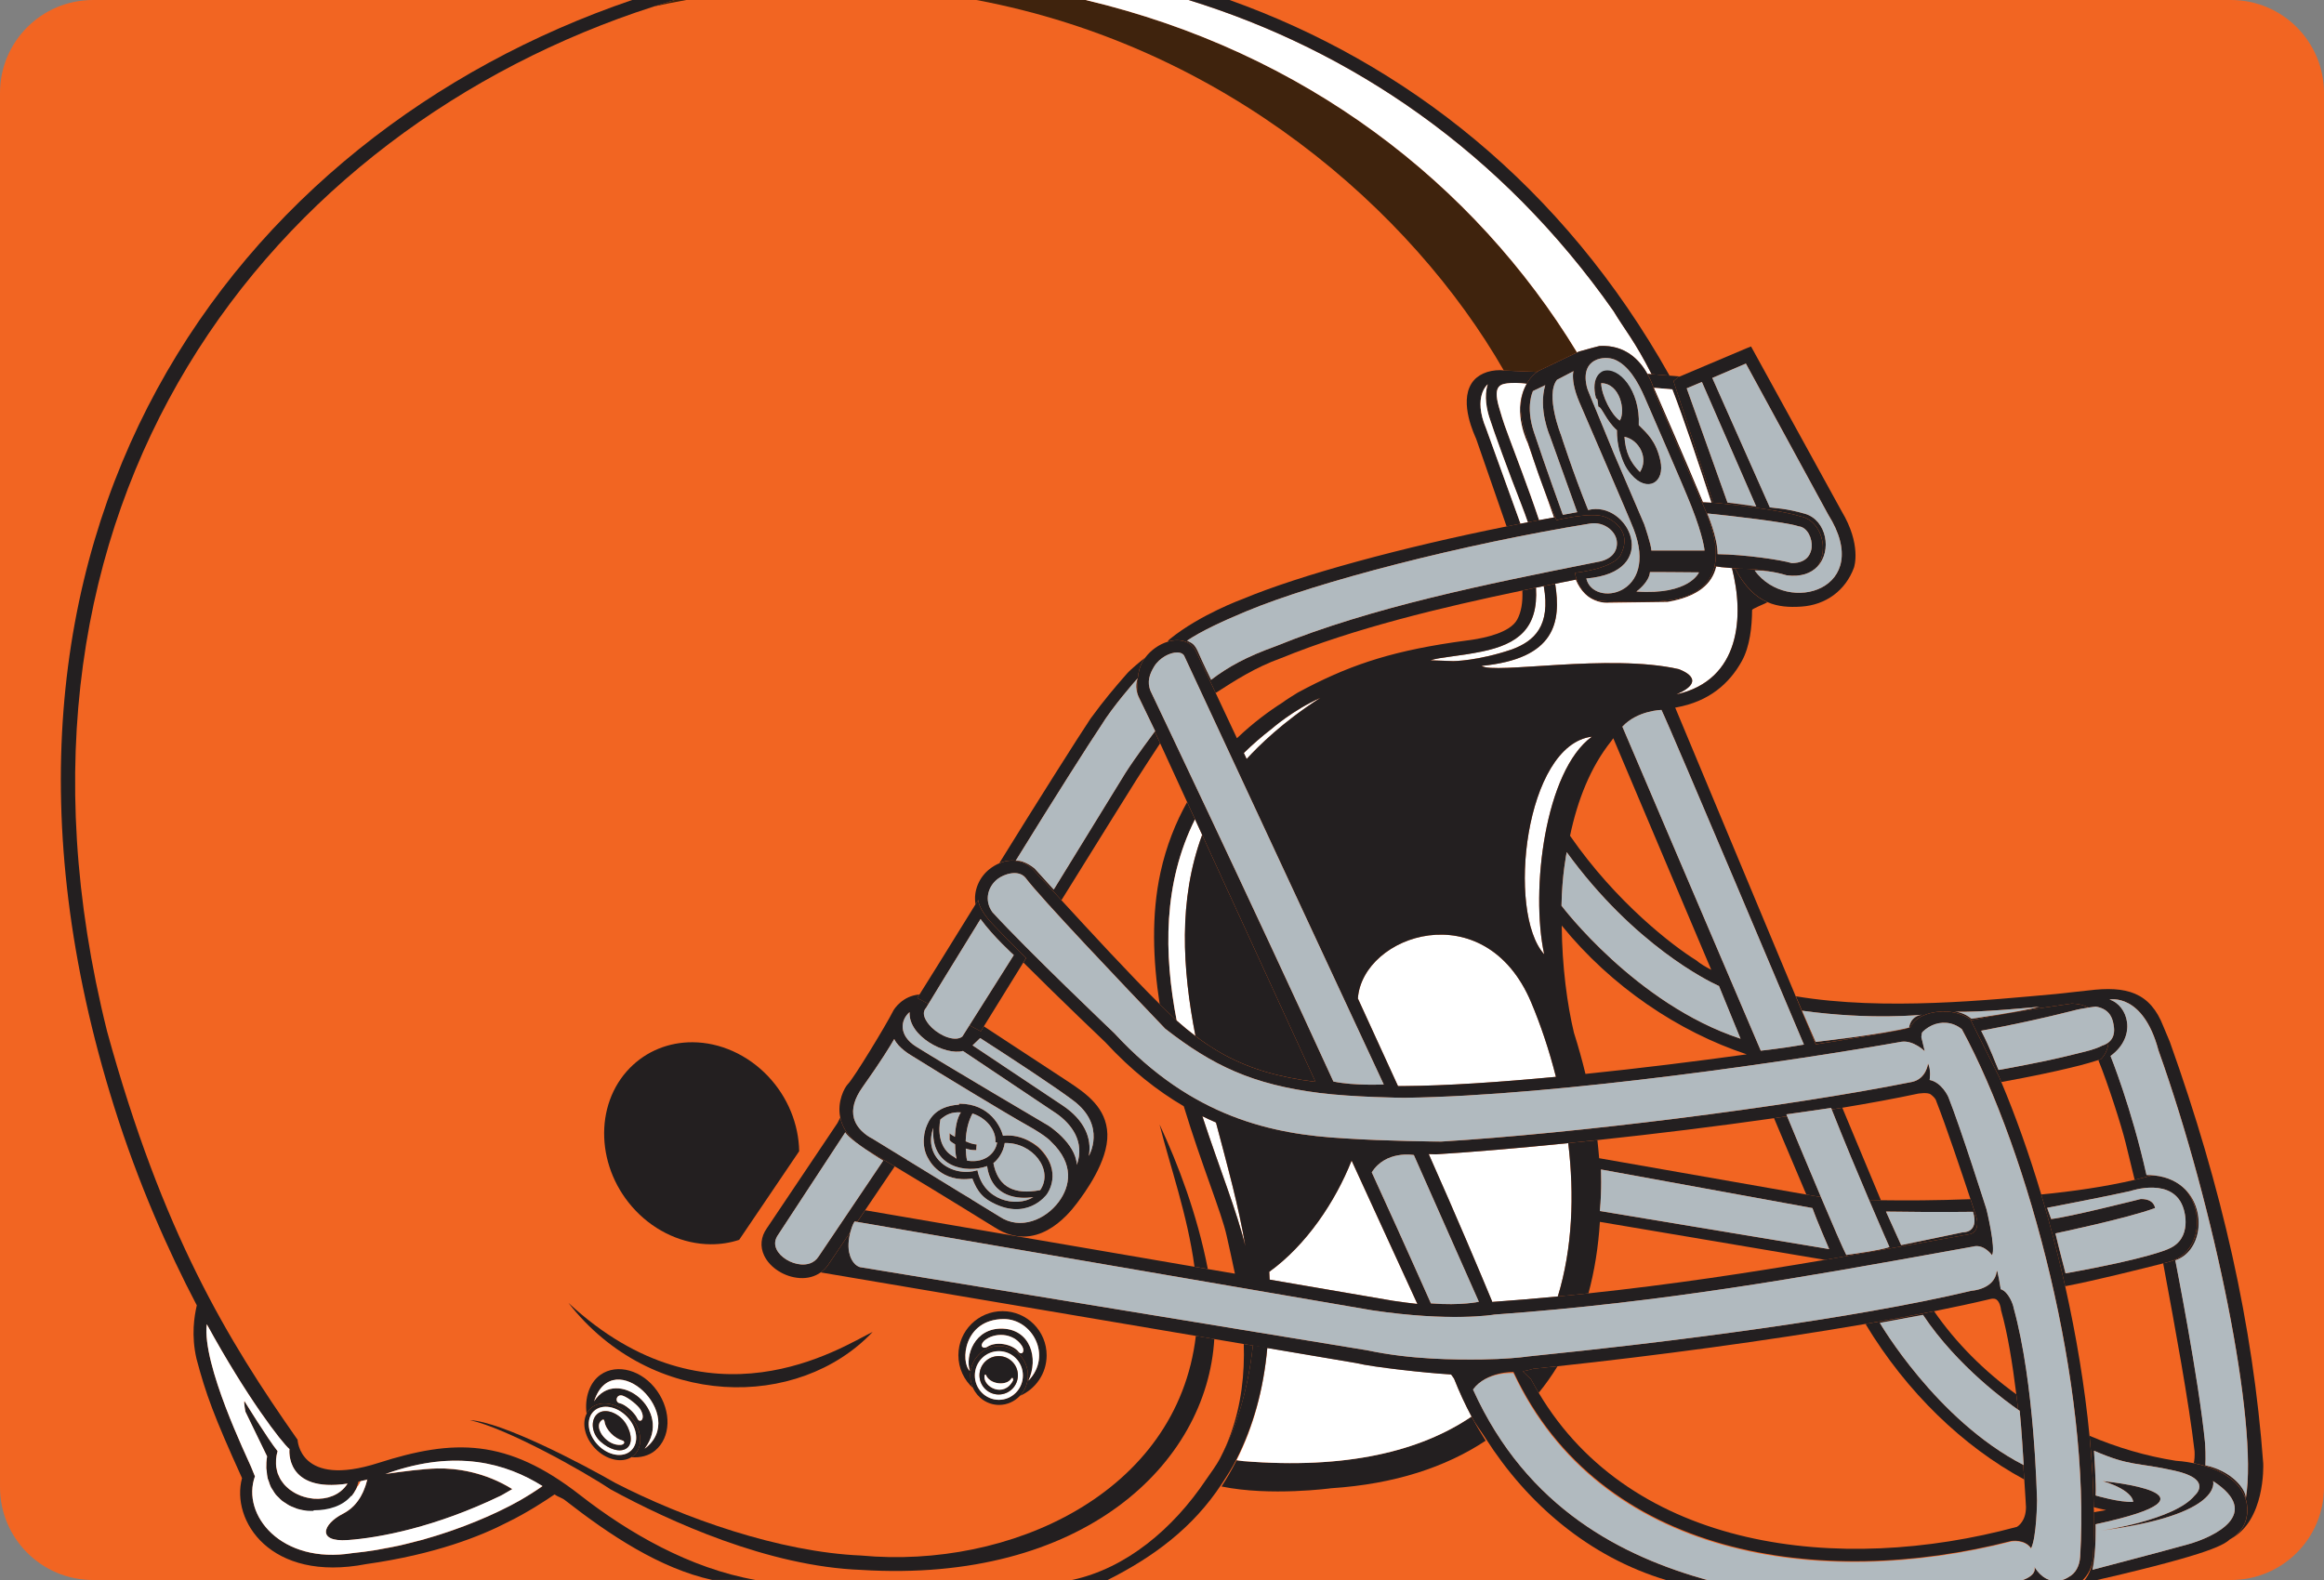 <?xml version="1.0" encoding="utf-8"?>
<!-- Generator: Adobe Illustrator 16.0.3, SVG Export Plug-In . SVG Version: 6.00 Build 0)  -->
<!DOCTYPE svg PUBLIC "-//W3C//DTD SVG 1.1//EN" "http://www.w3.org/Graphics/SVG/1.1/DTD/svg11.dtd">
<svg version="1.1" id="PILLS" xmlns="http://www.w3.org/2000/svg" xmlns:xlink="http://www.w3.org/1999/xlink" x="0px" y="0px"
	 width="200px" height="136px" viewBox="0 0 200 136" enable-background="new 0 0 200 136" xml:space="preserve">
<rect x="0" y="0" width="200" height="136" fill="#808080" stroke="none"/>
<path fill="#F26522" d="M200,128c0,4.418-3.582,8-8,8H8c-4.418,0-8-3.582-8-8V8c0-4.418,3.582-8,8-8h184c4.418,0,8,3.582,8,8V128z"
	/>
<g>
	<path fill="none" d="M26.977,129c-0.001,0-0.002,0-0.003,0C26.975,129,26.976,129,26.977,129z"/>
	<path fill="none" d="M32.386,133.418c-0.686,0.111-1.374,0.202-2.059,0.27c1.364-0.129,2.739-0.357,4.086-0.66
		c-0.446,0.102-0.898,0.181-1.349,0.263C32.837,133.331,32.613,133.381,32.386,133.418z"/>
	<path fill="none" d="M34.463,133.016c0.637-0.143,1.268-0.302,1.889-0.474c-0.224,0.062-0.453,0.11-0.679,0.17
		C35.271,132.814,34.871,132.922,34.463,133.016z"/>
	<path fill="none" d="M28.973,128.593c-0.218,0.125-0.453,0.222-0.697,0.289C28.52,128.814,28.754,128.718,28.973,128.593z"/>
	<path fill="none" d="M30.238,128.799c0.066-0.08,0.127-0.165,0.185-0.251C30.365,128.635,30.304,128.719,30.238,128.799z"/>
	<path fill="none" d="M31.464,127.85c-0.017,0.053-0.036,0.104-0.054,0.153C31.428,127.952,31.447,127.902,31.464,127.85z"/>
	<path fill="none" d="M29.618,128.081c-0.173,0.187-0.368,0.345-0.581,0.474C29.25,128.426,29.445,128.268,29.618,128.081z"/>
	<path fill="none" d="M27.37,129.009c-0.125,0.001-0.252-0.001-0.378-0.012C27.118,129.007,27.244,129.01,27.37,129.009z"/>
	<path fill="none" d="M31.052,128.796c-0.02,0.034-0.039,0.068-0.059,0.101C31.013,128.864,31.033,128.83,31.052,128.796z"/>
	<path fill="none" d="M135.113,71.939c3.967,5.73,8.848,9.48,10.881,10.733c0.304,0.267,0.771,0.545,1.273,0.804
		c-4.053-9.58-7.764-18.354-8.432-19.934c-0.062,0.085-0.122,0.167-0.188,0.259C136.863,66.037,135.751,68.895,135.113,71.939z"/>
	<path fill="none" d="M30.228,128.693c-0.737,0.885-1.967,1.307-3.21,1.307c0.002,0,0.004,0,0.006,0
		C28.271,130,29.494,129.579,30.228,128.693z"/>
	<path fill="none" d="M43.412,128.562c-0.035,0.02-0.065,0.037-0.095,0.055c0.022-0.014,0.037-0.021,0.063-0.036
		C43.393,128.573,43.401,128.568,43.412,128.562z"/>
	<path fill="none" d="M26.343,128.886c-0.153-0.038-0.304-0.083-0.451-0.138c-0.049-0.018-0.095-0.042-0.143-0.061
		c-0.126-0.056-0.25-0.109-0.369-0.178c-0.064-0.035-0.122-0.076-0.185-0.115c-0.097-0.062-0.195-0.125-0.285-0.193
		c-0.072-0.057-0.135-0.12-0.202-0.182c-0.073-0.065-0.147-0.129-0.213-0.203c-0.069-0.078-0.128-0.162-0.19-0.248
		c-0.05-0.065-0.104-0.133-0.149-0.207c-0.06-0.096-0.104-0.204-0.151-0.312c-0.032-0.067-0.07-0.135-0.097-0.209
		c-0.041-0.118-0.065-0.248-0.09-0.375c-0.015-0.071-0.039-0.138-0.048-0.212c-0.019-0.146-0.013-0.301-0.011-0.452
		c0.002-0.065-0.008-0.127-0.001-0.194c0.018-0.226,0.061-0.459,0.13-0.701c-0.676,2.367,1.153,3.896,3.042,4.083
		c-0.167-0.019-0.334-0.044-0.499-0.082C26.402,128.904,26.373,128.895,26.343,128.886z"/>
	<path fill="none" d="M30.553,129.493c-0.036,0.04-0.071,0.08-0.107,0.118C30.482,129.573,30.518,129.533,30.553,129.493z"/>
	<path fill="none" d="M29.521,130.292c0.261-0.132,0.508-0.303,0.74-0.508c-0.025,0.022-0.049,0.047-0.074,0.067
		C29.976,130.027,29.753,130.173,29.521,130.292z"/>
	<path fill="none" d="M43.703,128.395c-0.05,0.03-0.1,0.06-0.146,0.084c0.042-0.021,0.078-0.043,0.124-0.069
		C43.688,128.402,43.696,128.398,43.703,128.395z"/>
	<path fill="none" d="M30.62,128.2c0.042-0.089,0.079-0.179,0.113-0.272C30.698,128.021,30.662,128.111,30.62,128.2z"/>
	<path fill="none" d="M30.803,129.186c-0.031,0.043-0.063,0.084-0.096,0.125C30.739,129.27,30.771,129.229,30.803,129.186z"/>
	<path fill="none" d="M30.45,128.507c0.051-0.08,0.097-0.164,0.141-0.25C30.547,128.343,30.5,128.427,30.45,128.507z"/>
	<path fill="none" d="M31.289,128.312c-0.021,0.049-0.042,0.1-0.064,0.146C31.247,128.413,31.268,128.361,31.289,128.312z"/>
	<path fill="none" d="M30.848,127.527c-0.025,0.121-0.058,0.236-0.096,0.349c0.038-0.112,0.07-0.228,0.096-0.347
		C30.848,127.529,30.848,127.529,30.848,127.527z"/>
	<path fill="none" d="M136.699,111.329c7.191-0.763,13.894-1.785,20.353-2.886l-19.366-3.269
		C137.552,107.311,137.229,109.374,136.699,111.329z"/>
	<path fill="none" d="M169.576,103.221c-0.735-2.218-2.146-6.422-2.922-8.378l-0.012-0.026l-0.009-0.025
		c0-0.003-0.024-0.247-0.481-0.587c-0.274-0.207-1.109-0.062-1.109-0.062c-1.867,0.4-4.074,0.81-6.499,1.209l3.322,7.961
		C163.968,103.342,166.652,103.337,169.576,103.221z"/>
	<path fill="none" d="M182.922,98.357c-0.333-1.371-1.527-5.127-2.345-7.108c-0.659,0.222-2.925,0.903-8.347,1.89
		c1.231,2.924,2.396,6.2,3.436,9.674c2.764-0.271,5.525-0.672,8.036-1.258L182.922,98.357z"/>
	<path fill="none" d="M173.578,131.419c0.098-0.058,0.768-0.489,0.771-1.685c-0.002-0.024-0.045-0.948-0.146-2.385
		c-5.248-2.836-10.116-7.498-13.667-13.392c-8.452,1.458-18.273,2.759-26.5,3.642c-0.49,0.799-1.029,1.562-1.621,2.291
		C140.452,133.415,158.281,135.564,173.578,131.419z"/>
	<path fill="none" d="M188.785,125.945c0.059-0.282,0.089-0.619,0.066-1.027c-0.479-4.171-1.742-10.979-2.574-15.48l-0.127-0.689
		c-1.625,0.413-6.039,1.521-8.424,1.962c0.957,4.271,1.686,8.644,2.096,12.877c2.375,1.017,4.873,1.751,7.419,2.152
		C187.372,125.745,187.989,125.784,188.785,125.945z"/>
	<path fill="none" d="M180.182,129.729c0.002,0.146,0.006,0.291,0.008,0.436c0.381-0.062,0.736-0.122,1.064-0.182
		C180.896,129.907,180.539,129.82,180.182,129.729z"/>
	<path fill="none" d="M134.402,79.667c0.027,3.528,0.475,6.827,1.05,9.226c0.375,1.182,0.706,2.363,0.991,3.545
		c4.67-0.479,9.488-1.078,13.879-1.685C144.439,88.802,138.668,84.924,134.402,79.667z"/>
	<path fill="none" d="M29.911,127.704c-0.071,0.112-0.15,0.213-0.234,0.31C29.761,127.917,29.84,127.816,29.911,127.704z"/>
	<path fill="none" d="M155.451,102.823c-0.833-1.97-1.776-4.199-2.78-6.572c-4.875,0.698-10.175,1.349-15.202,1.885
		c0.061,0.521,0.112,1.042,0.153,1.56L155.451,102.823z"/>
	<path fill="none" d="M173.52,120.02c-0.318-2.601-0.744-5.229-1.299-7.193l-0.016-0.055l-0.005-0.056
		c-0.013-0.159-0.111-0.657-0.384-0.849c-0.049-0.035-0.2-0.141-0.569-0.042c-1.47,0.35-3.084,0.698-4.804,1.042
		C168.32,115.584,170.741,118.011,173.52,120.02z"/>
	<path fill="none" d="M41.956,130.542c-0.625,0.276-1.285,0.546-1.971,0.808C40.672,131.089,41.331,130.818,41.956,130.542z"/>
	<path fill="none" d="M42.869,130.124c-0.227,0.106-0.459,0.215-0.696,0.321C42.41,130.339,42.643,130.23,42.869,130.124z"/>
	<path fill="none" d="M39.704,131.454c-0.246,0.091-0.496,0.181-0.748,0.271C39.208,131.635,39.457,131.545,39.704,131.454z"/>
	<path fill="none" d="M43.752,129.688c-0.206,0.105-0.417,0.213-0.635,0.317C43.334,129.898,43.546,129.793,43.752,129.688z"/>
	<path fill="none" d="M37.468,132.214c-0.249,0.077-0.5,0.15-0.753,0.222C36.968,132.364,37.219,132.29,37.468,132.214z"/>
	<path fill="none" d="M38.576,131.854c-0.229,0.078-0.46,0.153-0.693,0.229C38.116,132.007,38.347,131.932,38.576,131.854z"/>
	<path fill="none" d="M44.734,129.161c-0.245,0.139-0.504,0.278-0.771,0.418C44.23,129.439,44.489,129.3,44.734,129.161z"/>
	<path fill="none" d="M28.209,128.898c-0.247,0.062-0.502,0.099-0.762,0.106C27.707,128.998,27.962,128.962,28.209,128.898z"/>
	<path fill="none" d="M103.77,127.4c-0.009-0.002-0.017,0.095-0.022,0.092c0.491-0.696,0.918-1.354,1.285-2.07
		c0.008-0.015,0.017-0.005,0.024-0.021c0.318-0.625,0.588-1.443,0.82-2.08c-2.693,6.467-7.688,10.681-13.753,12.681h0.126
		C96.926,135,100.953,131.59,103.77,127.4z"/>
	<path fill="#F26522" d="M91.926,93.105c1.56,1.026,3.302,2.244,3.371,4.518c0.07,2.338-1.959,5.068-2.621,5.95
		c-0.851,1.133-3.543,4.319-7.037,2.102c0,0-5.066-3.146-8.639-5.276l-2.551,3.771c4.717,0.811,17.524,3.008,28.347,4.865
		c-0.614-4.518-2.104-8.645-3.005-12.244c1.579,3.386,3.229,7.707,4.152,12.441c0.791,0.136,1.568,0.27,2.328,0.397
		c-0.248-1.229-0.513-2.34-0.721-3.29c-0.424-1.941-2.15-6.076-3.683-11.122c-2.262-1.319-4.531-3.101-6.755-5.515
		c-0.035-0.031-3.787-3.604-7.045-6.855c-1.652,2.67-2.731,4.416-3.402,5.5L91.926,93.105z"/>
	<path fill="#F26522" d="M105.876,123.334c0.97-2.641,1.241-5.227,1.161-7.75c-0.812-0.139-1.661-0.23-2.536-0.379
		c-0.625,10.749-11.324,21.091-30.398,19.9c-7.976-0.297-16.492-4.162-21.574-6.932c-2.333-1.564-8.925-5.249-12.086-5.943
		c2.75,0.146,9.618,3.746,12.5,5.404c5.906,3.045,14.15,5.958,21.165,6.258c12.746,1.193,27.203-5.315,28.808-18.906
		c-12.655-2.144-29.826-5.049-32.283-5.465c-0.502,0.355-1.132,0.533-1.827,0.484c-1.292-0.087-2.542-0.881-3.042-1.932
		c-0.372-0.786-0.289-1.619,0.232-2.354c-0.008,0.014,6.071-9.048,6.071-9.048l0.244-0.475c-0.29-1.388,0.378-2.604,0.673-2.898
		c0.495-0.493,3.257-5.028,3.896-6.303c0.07-0.144,0.8-1.279,2.25-1.39c0.642-1.021,2.19-3.496,4.821-7.76
		c-0.21-1.207,0.347-2.375,1.206-3.045c0.279-0.218,0.561-0.383,0.841-0.5c3.237-5.238,6.857-10.958,7.861-12.458
		c1.164-1.595,2.068-2.654,3.11-3.845c0.37-0.422,1.214-1.102,1.585-1.394c0.484-0.653,1.208-1.16,1.955-1.379
		c0.011-0.06,0.054-0.127,0.152-0.207c2.618-2.134,6.312-3.472,6.312-3.472c4.932-2.063,13.713-4.438,22.686-6.236
		c-0.633-1.816-2.622-7.545-2.622-7.545c-0.101-0.25-1.483-3.073-0.392-4.774c0.467-0.727,1.371-1.141,2.484-1.136
		c0.004,0-0.003,0.008,0.287,0.026C121.482,18.092,105.473,4.028,84.025,0H59.063c-0.923,0.165-1.853,0.351-2.788,0.554
		C23.426,11.137-2.182,43.16,9.219,88.789c4.768,17.332,10.338,26.521,16.392,35.143c0,0,0.134,4.176,6.945,1.995
		c6.505-2.083,11.075-2.142,17.354,2.757c4.16,3.248,9.442,6.316,15.116,7.316h27.098C98.189,134,103.184,129.798,105.876,123.334z
		 M86.285,112.861c2.098,0.005,3.794,1.711,3.787,3.808c-0.004,1.562-0.95,2.897-2.298,3.478c-0.454,0.483-1.091,0.787-1.799,0.785
		c-0.987-0.005-1.835-0.596-2.233-1.447c-0.778-0.697-1.269-1.711-1.265-2.84C82.482,114.55,84.188,112.854,86.285,112.861z
		 M56.379,124.859c-0.545,0.455-1.283,0.633-2.05,0.57c-0.854,0.527-2.181,0.225-3.127-0.771c-0.875-0.925-1.14-2.146-0.72-2.976
		c-0.183-1.342,0.242-2.679,1.193-3.35c1.438-1.014,3.62-0.393,4.874,1.385C57.802,121.5,57.738,123.727,56.379,124.859z
		 M54.208,91.923c1.415-1.44,3.337-2.228,5.414-2.21c2.355,0.016,4.703,1.072,6.444,2.893c1.757,1.843,2.67,4.197,2.709,6.485
		l-5.165,7.63c-0.78,0.258-1.611,0.387-2.465,0.381c-2.355-0.018-4.704-1.069-6.443-2.894
		C51.289,100.632,51.069,95.121,54.208,91.923z M75.1,114.646c-6.375,6.739-19.006,6.694-26.18-2.496
		C61.063,123.414,72.39,115.973,75.1,114.646z"/>
	<path fill="#F26522" d="M91.344,77.486c2.327,2.533,5.748,6.255,8.456,8.945c-0.588-3.809-0.72-7.715,0.069-11.33
		c0.5-2.297,1.312-4.309,2.292-6.062l-2.321-5.058c-0.537,0.811-1.313,2-2.05,3.155C97.792,67.131,94.657,72.136,91.344,77.486z"/>
	<path fill="#F26522" d="M111.689,59.608c4.168-2.25,7.693-3.471,13.342-4.314c-0.028,0.002,1.648-0.229,1.648-0.229
		c1.12-0.17,3.266-0.613,3.881-1.732c0.353-0.639,0.498-1.481,0.448-2.506c-7.049,1.474-14.417,3.239-20.791,5.83
		c-2.177,0.784-3.907,1.897-5.603,2.988c0.517,1.098,1.134,2.412,1.828,3.894c1.404-1.34,2.791-2.353,3.925-3.073
		C110.552,60.306,111.689,59.608,111.689,59.608z"/>
	<path fill="#3F230D" d="M129.413,31.884c0.344,0.023,1.104,0.062,2.815,0.126l0.14-0.057c0.036-0.024,0.063-0.04,0.063-0.04
		l3.286-1.577C126.857,15.773,112.279,4.464,93.421,0h-9.396C105.473,4.028,121.482,18.092,129.413,31.884z"/>
	<path fill="#3F230D" d="M59.063,0h-0.999c-0.599,0.177-1.195,0.362-1.789,0.554C57.21,0.351,58.14,0.165,59.063,0z"/>
	<path fill="#FFFFFF" d="M135.721,30.336l0.151-0.073c0.812-0.242,1.787-0.483,1.787-0.483c2.231-0.118,3.47,1.24,4.116,2.403
		l0.358,0.028c-1.463-2.892-2.299-3.803-3.276-5.435C129.225,13.054,116.299,4.325,102.289,0h-8.868
		C112.279,4.464,126.857,15.773,135.721,30.336z"/>
	<path fill="#231F20" d="M74.107,133.893c-7.014-0.297-15.258-3.209-21.165-6.254c-2.882-1.658-9.75-5.255-12.5-5.399
		c3.161,0.694,9.753,4.385,12.086,5.948c5.082,2.771,13.598,6.646,21.574,6.942c19.074,1.19,29.773-9.126,30.398-19.875
		c-0.521-0.088-1.048-0.178-1.586-0.269C101.311,128.577,86.853,135.088,74.107,133.893z"/>
	<path fill="#231F20" d="M102.796,109.034c0.386,0.065,0.769,0.132,1.147,0.196c-0.922-4.733-2.573-9.057-4.152-12.44
		C100.689,100.391,102.182,104.518,102.796,109.034z"/>
	<path fill="#231F20" d="M61.146,107.102c0.854,0.006,1.686-0.123,2.465-0.381l5.165-7.63c-0.04-2.288-0.953-4.646-2.709-6.485
		c-1.741-1.819-4.088-2.877-6.444-2.893c-2.076-0.016-3.999,0.77-5.414,2.21c-3.14,3.198-2.919,8.709,0.494,12.285
		C56.442,106.031,58.79,107.084,61.146,107.102z"/>
	<path fill="#231F20" d="M75.1,114.646c-2.71,1.324-14.036,8.767-26.18-2.496C56.094,121.343,68.725,121.389,75.1,114.646z"/>
	<path fill="#231F20" d="M83.742,119.484c-0.154-0.332-0.243-0.7-0.242-1.092c0.004-1.399,1.119-2.533,2.489-2.526
		c1.371,0.005,2.479,1.141,2.475,2.54c-0.002,0.676-0.266,1.289-0.69,1.742c1.348-0.582,2.294-1.918,2.298-3.479
		c0.007-2.097-1.689-3.803-3.787-3.81c-2.097-0.006-3.803,1.688-3.808,3.785C82.474,117.773,82.964,118.786,83.742,119.484z
		 M87.603,116.296c-0.535-0.597-1.875-0.876-2.65-0.358c-0.348,0.207-0.706-0.069-0.263-0.521c0.868-0.753,2.484-0.713,3.226,0.393
		C88.289,116.355,87.891,116.73,87.603,116.296z M86.377,113.539c2.469-0.008,4.196,3.164,2.132,5.297
		c0.894-1.927,0.161-4.375-2.2-4.472c-2.46-0.104-3.272,2.36-2.844,3.646C82.636,117.232,82.922,113.555,86.377,113.539z"/>
	<path fill="#231F20" d="M85.989,115.866c-1.371-0.007-2.485,1.127-2.489,2.526c-0.001,0.392,0.088,0.76,0.242,1.092
		c0.397,0.852,1.246,1.441,2.233,1.447c0.708,0,1.345-0.303,1.799-0.785c0.424-0.453,0.688-1.065,0.69-1.742
		C88.468,117.007,87.36,115.871,85.989,115.866z M85.961,120.492c-1.141,0-2.067-0.94-2.067-2.094c0-1.157,0.926-2.094,2.067-2.094
		c1.143,0,2.068,0.937,2.068,2.094C88.029,119.552,87.104,120.492,85.961,120.492z"/>
	<path fill="#FFFFFF" d="M84.69,115.414c-0.443,0.452-0.085,0.73,0.263,0.523c0.775-0.52,2.115-0.239,2.65,0.356
		c0.288,0.437,0.686,0.062,0.313-0.489C87.174,114.701,85.558,114.661,84.69,115.414z"/>
	<path fill="#FFFFFF" d="M86.31,114.364c2.36,0.097,3.094,2.545,2.2,4.472c2.063-2.134,0.337-5.305-2.132-5.297
		c-3.455,0.016-3.741,3.693-2.912,4.471C83.037,116.727,83.849,114.264,86.31,114.364z"/>
	<path fill="#FFFFFF" d="M88.029,118.396c0-1.156-0.925-2.095-2.068-2.095c-1.141,0-2.067,0.938-2.067,2.095
		c0,1.153,0.926,2.095,2.067,2.095C87.104,120.492,88.029,119.552,88.029,118.396z M85.946,120.032c-0.913,0-1.654-0.74-1.654-1.653
		c0-0.914,0.741-1.654,1.654-1.654c0.913,0,1.653,0.74,1.653,1.654C87.599,119.292,86.858,120.032,85.946,120.032z"/>
	<path fill="#231F20" d="M85.946,116.727c-0.913,0-1.654,0.739-1.654,1.653c0,0.913,0.741,1.653,1.654,1.653
		c0.913,0,1.653-0.74,1.653-1.653C87.599,117.466,86.858,116.727,85.946,116.727z M84.723,118.434
		c0.049-0.207,0.143-0.103,0.19,0.053c0.449,0.716,1.704,0.771,2.086,0.22c0.194-0.281,0.188,0.104,0.188,0.104
		C86.401,120.364,84.602,119.384,84.723,118.434z"/>
	<path fill="#FFFFFF" d="M86.999,118.705c-0.382,0.552-1.637,0.496-2.086-0.219c-0.048-0.155-0.142-0.262-0.19-0.053
		c-0.121,0.949,1.678,1.931,2.465,0.377C87.188,118.812,87.193,118.424,86.999,118.705z"/>
	<path fill="#231F20" d="M51.675,118.336c-0.952,0.671-1.376,2.008-1.193,3.35c0.081-0.16,0.185-0.307,0.318-0.433
		c0.823-0.78,2.336-0.521,3.379,0.581c1.045,1.1,1.226,2.625,0.403,3.405c-0.078,0.073-0.164,0.136-0.253,0.19
		c0.768,0.062,1.505-0.115,2.05-0.57c1.359-1.133,1.422-3.36,0.169-5.139C55.295,117.943,53.114,117.323,51.675,118.336z
		 M54.852,122.1c-0.251-0.541-1.066-1.229-1.522-1.317c-0.459-0.091-0.284-0.837,0.268-0.646c0.512,0.175,1.31,0.853,1.506,1.173
		C55.612,122.143,55.07,122.566,54.852,122.1z M55.476,124.698c2.539-3.296-2.397-7.14-4.347-4.084
		C52.754,115.632,59.304,121.889,55.476,124.698z"/>
	<path fill="#231F20" d="M54.179,121.834c-1.043-1.102-2.557-1.361-3.379-0.581c-0.133,0.126-0.237,0.272-0.318,0.433
		c-0.42,0.83-0.156,2.051,0.72,2.976c0.946,0.993,2.273,1.298,3.127,0.771c0.089-0.056,0.175-0.117,0.253-0.191
		C55.405,124.459,55.225,122.934,54.179,121.834z M51.444,124.361c-0.886-0.936-1.039-2.229-0.341-2.891
		c0.698-0.662,1.982-0.443,2.869,0.49c0.886,0.936,1.039,2.229,0.341,2.891C53.617,125.516,52.331,125.294,51.444,124.361z"/>
	<path fill="#FFFFFF" d="M53.598,120.136c-0.552-0.19-0.728,0.556-0.268,0.646c0.456,0.087,1.271,0.776,1.522,1.317
		c0.218,0.467,0.76,0.043,0.252-0.791C54.908,120.986,54.11,120.311,53.598,120.136z"/>
	<path fill="#FFFFFF" d="M51.129,120.614c1.949-3.056,6.885,0.788,4.347,4.084C59.304,121.889,52.754,115.632,51.129,120.614z"/>
	<path fill="#FFFFFF" d="M53.973,121.962c-0.887-0.935-2.171-1.153-2.869-0.491c-0.698,0.661-0.545,1.956,0.341,2.891
		c0.887,0.935,2.172,1.154,2.869,0.49C55.011,124.191,54.859,122.896,53.973,121.962z M53.946,124.646
		c-0.581,0.434-1.558,0.084-2.28-0.578c-0.775-0.711-0.838-1.81-0.303-2.322c0.594-0.574,1.654-0.215,2.289,0.512
		C54.171,122.852,54.613,124.15,53.946,124.646z"/>
	<path fill="#231F20" d="M51.363,121.747c-0.536,0.514-0.472,1.61,0.303,2.323c0.722,0.66,1.699,1.011,2.28,0.578
		c0.667-0.498,0.226-1.797-0.293-2.391C53.017,121.532,51.957,121.173,51.363,121.747z M53.455,124.366
		c-1.189,0.11-2.253-1.329-1.812-1.97c0,0,0.323-0.446,0.383-0.029c0.103,0.708,0.852,1.445,1.56,1.631
		C53.757,124.044,53.811,124.305,53.455,124.366z"/>
	<path fill="#FFFFFF" d="M52.025,122.368c-0.06-0.417-0.383,0.03-0.383,0.03c-0.441,0.64,0.623,2.08,1.812,1.969
		c0.356-0.061,0.303-0.322,0.13-0.367C52.877,123.814,52.128,123.076,52.025,122.368z"/>
	<path fill="#231F20" d="M106.982,125.766l-0.562-0.074c-0.396,0.787-0.827,1.541-1.296,2.26c4.204,0.861,9.438,0.15,9.438,0.15
		c5.459-0.358,9.855-1.818,13.291-4.092c-0.43-0.675-0.836-1.367-1.215-2.08C122.246,124.904,115.896,126.488,106.982,125.766z"/>
	<path fill="#231F20" d="M131.759,118.727c0.21,0.397,0.433,0.784,0.658,1.164c0.592-0.727,1.131-1.492,1.621-2.291
		c-0.705,0.074-1.399,0.147-2.079,0.217c0,0-0.322,0.103-0.913,0.221L131.759,118.727z"/>
	<path fill="#231F20" d="M103.77,127.602c0.453-0.676,0.873-1.385,1.263-2.129c-0.367,0.717-0.794,1.424-1.285,2.12
		C103.753,127.596,103.762,127.598,103.77,127.602z"/>
	<path fill="#231F20" d="M99.8,86.432c0.518,0.514,1.011,0.991,1.462,1.416l0,0c-1.114-5.773-1.169-11.842,1.579-17.322
		l-0.681-1.484c-0.979,1.754-1.791,3.766-2.292,6.062C99.08,78.718,99.212,82.624,99.8,86.432z"/>
	<path fill="#231F20" d="M105.876,123.534c-0.233,0.634-0.502,1.266-0.821,1.892c1.412-2.721,2.371-5.91,2.766-9.609
		c-0.258-0.043-0.52-0.086-0.783-0.131C107.117,118.208,106.846,120.893,105.876,123.534z"/>
	<path fill="#FFFFFF" d="M106.982,125.766c8.914,0.724,15.264-0.858,19.658-3.836c-0.56-1.052-1.062-2.142-1.51-3.271l-0.25-0.353
		c-0.072-0.007-0.146-0.01-0.219-0.018c-1.82-0.107-6.398-0.591-7.994-0.973c-0.001,0-3.062-0.52-7.604-1.289
		c-0.324,3.666-1.244,6.882-2.645,9.664L106.982,125.766z"/>
	<path fill="#FFFFFF" d="M109.23,109.473c0.013,0.223,0.022,0.445,0.031,0.672c6.17,1.061,10.622,1.823,10.622,1.823
		c0.763,0.113,1.456,0.202,2.095,0.272l-5.662-12.342C114.914,103.438,112.422,107.17,109.23,109.473z"/>
	<path fill="#FFFFFF" d="M128.488,112.061c1.894-0.136,3.75-0.293,5.574-0.465c1.269-4.139,1.433-8.742,0.899-13.199
		c-4.237,0.429-8.187,0.765-11.386,0.963c-0.014,0-0.239-0.006-0.623-0.019c2.412,5.42,4.352,10.015,5.48,12.743
		C128.469,112.068,128.484,112.061,128.488,112.061z"/>
	<path fill="#FFFFFF" d="M116.857,85.943c1.17,2.546,2.334,5.084,3.453,7.543c0.342,0,0.545-0.002,0.554-0.002
		c3.579-0.024,8.161-0.332,13.036-0.793c-0.58-2.297-1.312-4.471-2.133-6.42C127.785,76.861,117.262,80.443,116.857,85.943z"/>
	<path fill="#FFFFFF" d="M136.995,63.41c-5.763,0.698-7.367,15.129-4.104,18.73C131.698,76.616,132.96,66.346,136.995,63.41z"/>
	<path fill="#FFFFFF" d="M104.645,96.621c-0.391-0.168-0.781-0.348-1.172-0.54c1.442,4.405,3.016,8.303,3.698,11.183
		C106.619,103.909,105.62,100.325,104.645,96.621z"/>
	<path fill="#FFFFFF" d="M101.264,87.848c0.539,0.479,1.075,0.92,1.616,1.329c-1.128-5.798-1.487-11.7,0.576-17.312l-0.614-1.339
		C100.094,76.006,100.149,82.072,101.264,87.848z"/>
	<path fill="#FFFFFF" d="M113.625,60.073c-2.337,1.032-4.195,2.666-4.195,2.666c-0.873,0.671-1.664,1.364-2.387,2.076
		c0.08,0.169,0.16,0.341,0.241,0.515C108.337,64.186,110.387,62.146,113.625,60.073z"/>
	<path fill="#231F20" d="M105.125,127.75c0.471-0.719,0.9-1.373,1.296-2.16c1.399-2.781,2.317-5.947,2.644-9.611
		c-0.402-0.068-0.816-0.113-1.244-0.187c-0.395,3.699-1.354,6.899-2.766,9.621c-0.008,0.017-0.017,0.038-0.025,0.053
		c-0.387,0.744-0.809,1.257-1.262,1.931C100.953,131.586,96.926,135,92.25,136h3.068C99.307,134,102.693,131.461,105.125,127.75z"/>
	<path fill="#231F20" d="M32.556,125.926c-6.811,2.182-6.945-1.996-6.945-1.996c-6.053-8.619-11.624-17.81-16.392-35.142
		C-2.182,43.16,23.426,11.137,56.275,0.554c0.594-0.191,1.19-0.376,1.789-0.554h-3.662C20.295,11.609-5.641,45.973,9.805,95.206
		c2.094,6.671,4.683,12.478,7.131,17.153c-0.216,0.935-0.492,2.58-0.026,4.6c0.807,3.031,1.478,4.891,3.919,10.271
		c-0.985,3.64,2.42,9,10.684,7.401c5.957-0.838,9.896-2.428,12.143-3.593c1.7-0.823,3.343-1.903,4.071-2.405
		c0.325,0.239,0.64,0.28,0.936,0.528c3.789,2.953,8.102,5.836,12.639,6.836h3.725c-5.674-1-10.956-4.066-15.117-7.314
		C43.63,123.784,39.061,123.843,32.556,125.926z M44.734,129.161c-0.245,0.139-0.504,0.278-0.771,0.418
		c-0.069,0.037-0.141,0.071-0.211,0.108c-0.206,0.104-0.417,0.211-0.635,0.315c-0.082,0.04-0.164,0.08-0.248,0.12
		c-0.227,0.105-0.459,0.215-0.696,0.32c-0.073,0.033-0.144,0.065-0.217,0.099c-0.625,0.276-1.284,0.546-1.971,0.808
		c-0.093,0.034-0.188,0.068-0.281,0.104c-0.247,0.091-0.495,0.181-0.748,0.271c-0.126,0.043-0.253,0.086-0.38,0.131
		c-0.229,0.076-0.46,0.151-0.693,0.227c-0.138,0.044-0.275,0.089-0.415,0.132c-0.249,0.076-0.5,0.15-0.753,0.222
		c-0.105,0.031-0.209,0.063-0.315,0.094c-0.016,0.006-0.033,0.009-0.048,0.014c-0.621,0.172-1.251,0.331-1.889,0.475
		c-0.014,0.004-0.027,0.008-0.042,0.01c-0.002,0-0.005,0.002-0.008,0.002c-1.348,0.301-2.723,0.529-4.086,0.658
		c-6.152,0.992-9.572-3.314-8.385-6.608c0,0,0,0-0.338-0.827c-0.325-0.792-4.231-8.792-3.807-12.268
		c3.447,6.307,6.446,10.181,7.116,10.75c0,0-0.434,3.789,4.999,2.972c-0.071,0.112-0.15,0.213-0.234,0.31
		c-0.02,0.023-0.039,0.045-0.059,0.067c-0.173,0.187-0.368,0.345-0.581,0.474c-0.021,0.014-0.043,0.026-0.065,0.038
		c-0.218,0.125-0.453,0.222-0.697,0.289c-0.022,0.007-0.044,0.013-0.066,0.019c-0.247,0.062-0.502,0.099-0.762,0.106
		c-0.026,0.001-0.051,0.003-0.077,0.003c-0.126,0.002-0.252-0.01-0.378-0.01c-0.002,0-0.005,0-0.008,0c-0.002,0-0.004,0-0.007,0
		c-0.001,0-0.002,0-0.003,0c-0.006,0-0.013-0.003-0.02-0.003c-0.008-0.001-0.016-0.004-0.024-0.004
		c-1.89-0.188-3.718-1.716-3.042-4.084c-0.833-1.032-2.846-4.3-2.846-4.3c-0.095,0.02,0.092,0.966,0.08,0.908
		c0.677,1.416,1.863,3.842,1.863,3.842c-0.057,0.355-0.077,0.689-0.068,1.007c0.003,0.088,0.025,0.166,0.034,0.25
		c0.019,0.218,0.037,0.438,0.086,0.637c0.022,0.091,0.064,0.164,0.092,0.249c0.057,0.178,0.112,0.355,0.192,0.516
		c0.041,0.084,0.098,0.152,0.146,0.229c0.088,0.144,0.171,0.289,0.276,0.416c0.063,0.078,0.141,0.14,0.209,0.21
		c0.105,0.105,0.207,0.221,0.324,0.312c0.093,0.074,0.197,0.129,0.296,0.196c0.107,0.071,0.21,0.146,0.324,0.207
		c0.128,0.069,0.266,0.119,0.403,0.175c0.093,0.039,0.182,0.082,0.277,0.114c0.171,0.056,0.349,0.093,0.526,0.13
		c0.064,0.014,0.126,0.034,0.19,0.045c0.215,0.035,0.433,0.053,0.65,0.06c0.026,0.002,0.051,0.006,0.076,0.008
		c1.243,0.021,2.474-0.421,3.21-1.306c0.003-0.004,0.007-0.008,0.01-0.012c0.066-0.08,0.127-0.166,0.185-0.252
		c0.009-0.014,0.018-0.027,0.027-0.041c0.051-0.08,0.097-0.164,0.141-0.25c0.01-0.02,0.02-0.037,0.029-0.057
		c0.042-0.088,0.079-0.18,0.113-0.271c0.006-0.018,0.014-0.035,0.02-0.053c0.038-0.111,0.07-0.229,0.096-0.349
		c0.247-0.054,0.492-0.106,0.76-0.179c0,0.002-0.001,0.002-0.001,0.006c-0.042,0.174-0.091,0.336-0.143,0.494
		c-0.017,0.054-0.036,0.104-0.054,0.153c-0.038,0.107-0.079,0.21-0.121,0.312c-0.021,0.05-0.042,0.1-0.064,0.146
		c-0.055,0.117-0.112,0.229-0.172,0.335c-0.02,0.034-0.039,0.068-0.059,0.101c-0.061,0.103-0.125,0.199-0.191,0.291
		c-0.031,0.043-0.063,0.082-0.096,0.123c-0.05,0.062-0.101,0.125-0.154,0.185c-0.036,0.04-0.071,0.08-0.107,0.118
		c-0.06,0.061-0.122,0.117-0.185,0.173c-0.232,0.205-0.479,0.375-0.74,0.508c-1.765,0.892-2.284,2.457,0.399,2.271
		c2.73-0.193,7.547-1.104,13.179-3.821c0,0,0.022-0.015,0.06-0.034c0.015-0.008,0.024-0.013,0.046-0.025
		c0.03-0.019,0.072-0.041,0.112-0.062c0.03-0.018,0.06-0.035,0.095-0.057c0.002,0,0.003-0.002,0.004-0.002
		c0.042-0.022,0.094-0.053,0.141-0.079c0.046-0.026,0.096-0.056,0.146-0.085c0.009-0.006,0.018-0.012,0.027-0.016
		c0.021-0.012,0.038-0.021,0.06-0.035c0.097-0.056,0.195-0.11,0.297-0.172c-2.332-1.449-4.761-1.813-6.477-1.774
		c-1.196,0.028-2.984,0.257-4.447,0.472c0.069-0.021,0.126-0.037,0.196-0.062c5.906-2.08,10.203-0.854,13.328,1.111
		C46.031,128.384,45.369,128.796,44.734,129.161z"/>
	<path fill="#231F20" d="M138.857,26.776c0.979,1.632,1.813,2.543,3.279,5.435l1.543,0.122C134.484,15.94,120.914,5.388,105.812,0
		h-3.523C116.299,4.325,129.225,13.054,138.857,26.776z"/>
	<path fill="#231F20" d="M104.948,75.116l-0.925-2.015l-0.567-1.24c-2.063,5.613-1.705,11.517-0.576,17.313
		c0.295,0.226,0.593,0.44,0.892,0.644c0.537,0.367,1.084,0.699,1.646,1.004c2.186,1.18,4.626,1.906,7.791,2.296L104.948,75.116z"/>
	<path fill="#FFFFFF" d="M33.36,126.809c-0.07,0.022-0.127,0.037-0.196,0.062c1.462-0.216,3.251-0.443,4.447-0.474
		c1.715-0.039,4.145,0.328,6.477,1.775c-0.103,0.062-0.201,0.118-0.297,0.174c-0.021,0.012-0.039,0.022-0.06,0.033
		c-0.009,0.005-0.018,0.012-0.027,0.016c-0.007,0.006-0.015,0.01-0.022,0.015c-0.046,0.024-0.082,0.047-0.124,0.069
		c-0.047,0.027-0.098,0.058-0.141,0.082c-0.001,0-0.002,0.002-0.004,0.002c-0.011,0.006-0.02,0.013-0.031,0.02
		c-0.026,0.016-0.042,0.021-0.063,0.036c-0.04,0.021-0.082,0.045-0.112,0.062c-0.022,0.012-0.032,0.02-0.046,0.025
		c-0.037,0.021-0.06,0.033-0.06,0.033c-5.632,2.718-10.448,3.629-13.179,3.822c-2.684,0.188-2.165-1.377-0.399-2.271
		c0.232-0.119,0.455-0.267,0.666-0.438c0.025-0.021,0.049-0.047,0.074-0.068c0.062-0.057,0.125-0.113,0.185-0.174
		c0.037-0.037,0.072-0.077,0.107-0.117c0.053-0.059,0.104-0.12,0.154-0.184c0.032-0.041,0.064-0.082,0.096-0.125
		c0.066-0.092,0.13-0.188,0.191-0.289c0.02-0.033,0.039-0.066,0.059-0.102c0.06-0.105,0.118-0.218,0.172-0.335
		c0.022-0.048,0.043-0.101,0.064-0.147c0.042-0.101,0.083-0.203,0.121-0.311c0.018-0.051,0.037-0.102,0.054-0.152
		c0.052-0.158,0.101-0.322,0.143-0.496c0-0.002,0.077-0.002,0.077-0.004c-0.268,0.07-0.684,0.125-0.684,0.178
		c0,0.002,0,0.002,0,0.002c0,0.119-0.134,0.234-0.172,0.347c-0.006,0.019-0.052,0.035-0.058,0.052
		c-0.034,0.094-0.09,0.186-0.132,0.272c-0.009,0.02-0.029,0.038-0.039,0.057c-0.043,0.086-0.095,0.169-0.146,0.25
		c-0.009,0.015-0.021,0.027-0.03,0.041c-0.058,0.087-0.12,0.171-0.186,0.251c-0.003,0.003-0.006-0.051-0.01-0.046
		c-0.734,0.886-1.958,1.247-3.205,1.247c-0.002,0-0.004,0-0.006,0c-0.025,0-0.05,0.053-0.076,0.05
		c-0.217-0.005-0.435,0.007-0.65-0.028c-0.064-0.012-0.126-0.019-0.19-0.029c-0.178-0.038-0.355-0.067-0.526-0.123
		c-0.096-0.032-0.185-0.073-0.277-0.11c-0.137-0.056-0.275-0.104-0.403-0.174c-0.114-0.062-0.217-0.134-0.324-0.206
		c-0.099-0.066-0.203-0.122-0.296-0.195c-0.117-0.094-0.219-0.207-0.324-0.312c-0.069-0.072-0.146-0.133-0.209-0.21
		c-0.105-0.127-0.188-0.272-0.276-0.416c-0.047-0.076-0.104-0.146-0.146-0.229c-0.08-0.158-0.136-0.336-0.192-0.515
		c-0.028-0.085-0.069-0.16-0.092-0.25c-0.049-0.199-0.067-0.42-0.086-0.638c-0.008-0.084-0.031-0.161-0.034-0.25
		c-0.009-0.315,0.011-0.649,0.068-1.006c0,0-1.186-2.428-1.863-3.842c0.012,0.059-0.174-0.89-0.08-0.908c0,0,2.013,3.268,2.846,4.3
		c-0.069,0.241-0.112,0.478-0.13,0.7c-0.007,0.067,0.003,0.129,0.001,0.195c-0.002,0.151-0.008,0.307,0.011,0.452
		c0.009,0.074,0.033,0.142,0.048,0.212c0.025,0.127,0.049,0.256,0.09,0.375c0.027,0.075,0.065,0.143,0.097,0.209
		c0.048,0.105,0.092,0.217,0.151,0.312c0.045,0.074,0.099,0.141,0.149,0.207c0.062,0.084,0.121,0.17,0.19,0.246
		c0.066,0.076,0.14,0.139,0.213,0.205c0.066,0.062,0.13,0.125,0.202,0.181c0.09,0.069,0.188,0.132,0.285,0.192
		c0.062,0.041,0.121,0.08,0.185,0.116c0.119,0.067,0.243,0.122,0.369,0.177c0.048,0.02,0.094,0.043,0.143,0.062
		c0.147,0.055,0.298,0.101,0.451,0.138c0.029,0.008,0.059,0.021,0.087,0.023c0.165,0.037,0.332,0.062,0.499,0.082
		c0.008,0,0.016,0.005,0.024,0.006c0.007,0,0.014,0.003,0.02,0.003c0.001,0,0.002,0,0.003,0c0.002,0,0.004,0,0.007,0
		s0.006,0,0.008,0c0.126,0,0.252,0.011,0.378,0.01c0.026,0,0.051-0.002,0.077-0.002c0.259-0.01,0.515-0.045,0.762-0.108
		c0.022-0.004,0.044-0.01,0.066-0.018c0.245-0.068,0.479-0.164,0.697-0.289c0.022-0.013,0.043-0.025,0.065-0.037
		c0.212-0.13,0.407-0.287,0.581-0.476c0.02-0.021,0.04-0.043,0.059-0.065c0.083-0.098,0.163-0.199,0.234-0.311
		c-5.432,0.816-4.999-2.973-4.999-2.973c-0.67-0.567-3.669-4.442-7.116-10.748c-0.424,3.475,3.482,11.475,3.807,12.267
		c0.338,0.827,0.338,0.827,0.338,0.827c-1.188,3.293,2.233,7.601,8.385,6.609c0.685-0.067,1.374-0.158,2.059-0.271
		c0.227-0.037,0.451-0.087,0.679-0.13c0.451-0.082,0.903-0.161,1.349-0.262c0.003,0,0.006-0.002,0.008-0.002
		c0.014-0.002,0.028-0.006,0.042-0.01c0.408-0.093,0.809-0.201,1.21-0.304c0.226-0.06,0.455-0.108,0.679-0.17
		c0.016-0.004,0.032-0.008,0.048-0.013c0.106-0.03,0.209-0.062,0.315-0.094c0.252-0.072,0.504-0.146,0.753-0.223
		c0.14-0.043,0.277-0.088,0.415-0.132c0.233-0.074,0.464-0.15,0.693-0.228c0.127-0.043,0.254-0.088,0.38-0.131
		c0.252-0.09,0.501-0.18,0.748-0.271c0.094-0.035,0.188-0.069,0.281-0.104c0.687-0.261,1.346-0.531,1.971-0.807
		c0.073-0.032,0.144-0.064,0.217-0.098c0.237-0.106,0.47-0.215,0.696-0.321c0.083-0.04,0.166-0.08,0.248-0.12
		c0.218-0.105,0.429-0.211,0.635-0.316c0.07-0.037,0.143-0.072,0.211-0.107c0.267-0.141,0.526-0.279,0.771-0.418
		c0.634-0.365,1.296-0.777,1.953-1.242C43.562,125.953,39.266,124.727,33.36,126.809z"/>
	<path fill="#231F20" d="M133.727,44.539c0.037-0.007,0.072-0.013,0.108-0.02c-0.177-0.414-0.558-1.326-1.03-2.601L133.727,44.539z"
		/>
	<path fill="#231F20" d="M138.348,51.881l5.157-0.069c2.646-0.453,3.854-1.571,4.194-3.056l-0.145-0.021
		c-0.617,2.684-3.596,2.888-4.326,2.984c-1.03,0.138-3.713,0.138-5.5,0c-1.213-0.093-1.791-1.164-2.041-1.846
		c-0.027,0.006-0.058,0.012-0.084,0.018C136.494,52.047,138.348,51.881,138.348,51.881z"/>
	<path fill="#231F20" d="M131.471,38.126l0.495,1.41c-0.254-0.765-0.515-1.591-0.771-2.466c-0.504-1.661-0.342-2.846,0.003-3.659
		C130.186,35.55,131.471,38.126,131.471,38.126z"/>
	<path fill="#231F20" d="M142.137,32.211l-0.359-0.028c0.472,0.845,0.631,1.587,0.631,1.587l4.062,9.459l0.098,0.005
		c-1.342-3.25-4.229-9.855-4.229-9.855l1.582,0.138c0.938,2.407,2.312,6.521,3.363,9.754l0.151,0.008
		c-0.504-1.547-3.258-9.995-3.258-9.995l-0.158-0.48l0.396-0.334l0.158-0.067l-0.895-0.071L142.137,32.211z"/>
	<path fill="#231F20" d="M130.854,45.076l-2.959-8.189c-1.17-2.773,0.139-3.805,0.139-3.805c-0.346,1.032-0.061,2.221,0.136,2.843
		c0.381,1.209,1.679,4.762,2.752,7.496c0.21,0.535,0.396,1.046,0.562,1.534c0.322-0.062,0.646-0.122,0.969-0.182
		c-0.916-2.753-2.174-5.99-2.562-7.06c-0.326-0.897-0.479-1.237-0.896-2.682c-0.562-1.957,0.207-1.995,1.032-2.063
		c0.518-0.042,1.273,0.056,1.357,0.067c0.369-0.647,0.824-0.978,0.985-1.081l-0.14,0.057c-1.711-0.062-2.474-0.103-2.815-0.126
		c-0.29-0.019-0.283-0.026-0.287-0.026c-1.112-0.005-2.017,0.409-2.483,1.136c-1.094,1.701,0.291,4.525,0.391,4.774
		c0,0,1.99,5.729,2.621,7.545C130.055,45.232,130.454,45.153,130.854,45.076z"/>
	<path fill="#FFFFFF" d="M132.184,50.583c0.217,3.521-1.57,4.857-4.634,5.492c-1.993,0.413-3.62,0.481-4.444,0.758l1.899,0.067
		c0.093,0.01,2.188-0.015,5.108-1.004c1.914-0.711,3.354-1.996,2.742-5.45C132.632,50.492,132.409,50.537,132.184,50.583z"/>
	<path fill="#FFFFFF" d="M128.168,35.924c-0.195-0.622-0.48-1.811-0.136-2.843c0,0-1.308,1.032-0.138,3.805l2.959,8.189
		c0.209-0.041,0.42-0.082,0.629-0.122c-0.166-0.488-0.354-0.999-0.562-1.534C129.846,40.687,128.549,37.133,128.168,35.924z"/>
	<path fill="#FFFFFF" d="M147.699,48.756c-0.34,1.484-1.551,2.603-4.194,3.056l-5.157,0.069c0,0-1.854,0.167-2.744-1.99
		c-0.584,0.117-1.172,0.235-1.766,0.355c0.52,3.281,0.036,6.453-6.333,7.067c1.087,0.749,10.998-1.083,16.968,0.281
		c0.09,0.049,2.687,0.911-0.203,2.174c5.543-1.233,5.84-6.771,4.782-10.871l-0.911-0.078L147.699,48.756z"/>
	<path fill="#FFFFFF" d="M143.919,33.518l-1.582-0.138c0,0,2.888,6.605,4.228,9.855l0.719,0.038
		C146.23,40.038,144.859,35.925,143.919,33.518z"/>
	<path fill="#FFFFFF" d="M131.966,39.536l-0.495-1.41c0,0-1.285-2.576-0.271-4.715c0.058-0.136,0.118-0.262,0.187-0.377
		c-0.084-0.011-0.842-0.109-1.357-0.067c-0.826,0.069-1.596,0.106-1.033,2.063c0.417,1.445,0.568,1.785,0.895,2.682
		c0.392,1.07,1.647,4.307,2.563,7.06c0.425-0.08,0.851-0.158,1.274-0.233l-0.922-2.621
		C132.546,41.223,132.262,40.422,131.966,39.536z"/>
	<path fill="#231F20" d="M131.012,50.828c0.391-0.082,0.782-0.164,1.172-0.244c0.227-0.046,0.448-0.091,0.672-0.137
		c0.328-0.067,0.656-0.134,0.981-0.2c0.593-0.12,1.181-0.238,1.767-0.355c0.028-0.006,0.058-0.012,0.084-0.018
		c-0.117-0.324-0.162-0.562-0.162-0.562c3.783-0.48,3.99-1.65,3.99-1.65c1.102-2.269-1.375-3.164-1.375-3.164
		c-1.17-0.48-4.195,0.276-4.195,0.276s-0.043-0.093-0.11-0.255c-0.036,0.006-0.071,0.013-0.108,0.02
		c-0.425,0.076-0.85,0.154-1.273,0.233c-0.323,0.06-0.646,0.121-0.969,0.182c-0.209,0.04-0.418,0.081-0.629,0.122
		c-0.399,0.078-0.799,0.157-1.199,0.237c-8.973,1.799-17.754,4.173-22.686,6.236c0,0-3.693,1.337-6.312,3.472
		c-0.099,0.08-0.144,0.147-0.152,0.207c0.277-0.081,0.558-0.124,0.826-0.12c0.694,0.011,1.246,0.321,1.556,0.875
		c0.057,0.113,0.69,1.456,1.729,3.663c1.693-1.091,3.426-2.204,5.604-2.988C116.594,54.066,123.962,52.302,131.012,50.828z
		 M104.229,58.514c0,0-0.824-1.691-1.047-2.233c-0.395-0.953-0.644-0.918-1.024-1.137c1.196-0.806,2.956-1.633,5.056-2.509
		c6.1-2.553,18.74-5.811,29.667-7.576c1.165-0.164,2.134,0.641,2.257,1.478c0.109,0.745-0.271,1.619-1.697,1.84l-0.67,0.134
		c-8.744,1.748-18.656,3.73-26.939,7.095C107.219,56.546,105.689,57.405,104.229,58.514z"/>
	<path fill="#231F20" d="M96.967,58c-1.042,1.191-1.946,2.25-3.11,3.845c-1.004,1.5-4.624,7.218-7.861,12.457
		c1.165-0.493,2.296-0.171,3.037,0.689c0.438,0.454,1.265,1.354,2.312,2.495c3.313-5.352,6.448-10.354,6.445-10.352
		c0.737-1.154,1.514-2.344,2.05-3.155l-0.465-1.013c-0.241,0.338-1.592,2.112-2.517,3.558L90.684,76.57l-1.646-1.811
		c0,0-0.868-0.742-1.627-0.675c3.338-5.413,6.312-10.087,7.348-11.631c0.947-1.562,2.906-3.809,3.155-4.079
		c0.05-0.508,0.173-1.034,0.45-1.498c0.056-0.094,0.123-0.183,0.188-0.271C98.181,56.898,97.336,57.578,96.967,58z"/>
	<path fill="#231F20" d="M98.046,60.11c0.067,0.134,0.161,0.325,0.267,0.542l-0.406-0.885c-0.019-0.39-0.042-0.879,0.006-1.386
		c-0.003,0.004-0.002,0.003-0.006,0.008C97.907,58.39,97.559,59.136,98.046,60.11z"/>
	<path fill="#231F20" d="M163.881,88.593l0.525-0.173c0.177-0.404,0.548-0.749,1.091-0.996c1.038-0.472,2.75-0.578,4.058,0.297
		l0.053,0.106c1.572-0.33,3.656-0.737,8.684-1.446c0.562,0.014,1.048,0.139,1.463,0.344c0.354-0.054,0.604-0.082,0.604-0.082
		c0.987,0.166,1.41,0.748,1.531,1.545c0.041,0.25,0.206,1.045-0.439,1.543c-0.051,0.555-0.264,1.068-0.651,1.439
		c0,0-0.065,0.027-0.22,0.078c0.816,1.98,2.012,5.738,2.345,7.109l0.78,3.194c0.47-0.108,0.932-0.225,1.383-0.348l0.061-0.021
		l0.062-0.006c0.06-0.004,0.116-0.002,0.174-0.004c-0.21-0.021-0.427-0.035-0.655-0.033c-1.285-5.775-3.095-10.246-3.095-10.246
		c2.338-1.72,1.488-4.379-0.093-4.857c0,0,2.89-0.621,4.22,4.378c4.835,13.548,8.597,32.117,7.519,38.535
		c0-0.823-1.283-2.359-3.483-2.819c0,0,0.045-0.849-0.021-1.878c-0.551-5.594-2.567-15.774-2.567-15.774
		c2.226-0.72,2.72-4.166,0.892-6.068c0.473,0.568,0.779,1.265,0.907,1.956c0.3,1.618-0.272,3.63-2.237,4.222
		c-0.05,0.014-0.271,0.07-0.613,0.157l0.128,0.69c0.834,4.502,2.096,11.31,2.573,15.479c0.023,0.408-0.006,0.745-0.064,1.026
		c1.648,0.336,4.068,1.199,4.551,3.406l0.008,0.039l0.004,0.043c0.006,0.101,0.434,1.977-1.412,3.047
		c2.988-1.57,2.834-6.295,2.822-6.519c-0.877-11.874-3.545-23.715-8.039-36.286l-0.549-1.309c-1.137-2.956-3.191-3.514-6.439-3.11
		l-2.815,0.308c-5.659,0.506-14.769,1.47-22.373,0.197l1.722,4.127C159.375,89.409,162.021,88.958,163.881,88.593z M175.507,86.657
		c-1.34,0.377-5.845,1.032-5.845,1.032c-0.624-0.514-1.24-0.603-1.439-0.616c-0.023-0.001-0.051-0.003-0.074-0.005
		c0,0,0.031,0,0.074,0.005C170.087,87.198,175.507,86.657,175.507,86.657z M165.398,87.346c-1.032,0.137-1.103,1.103-1.103,1.103
		c-2.478,0.616-8.046,1.235-8.046,1.235L155.083,87C161.064,87.826,165.398,87.346,165.398,87.346z"/>
	<path fill="#231F20" d="M180.798,91.171c0.39-0.371,0.601-0.886,0.651-1.44c-0.137,0.106-0.309,0.199-0.528,0.271
		c-0.596,0.322-1.666,0.562-1.666,0.562c-1.239,0.308-2.644,0.662-4.592,1.031c-1.396,0.264-2.794,0.561-2.681,0.488
		c-0.295-0.65-0.631-1.691-1.489-3.363c2.659-0.492,5.433-1.096,7.848-1.709c0.46-0.129,1.005-0.225,1.411-0.285
		c-0.415-0.203-0.902-0.33-1.463-0.344c-5.025,0.709-7.109,1.117-8.682,1.446l2.455,4.903c0.057,0.135,0.111,0.271,0.168,0.406
		c5.422-0.986,7.688-1.668,8.347-1.89C180.73,91.198,180.798,91.171,180.798,91.171z"/>
	<path fill="#231F20" d="M161.867,103.311l-3.322-7.961c-0.3,0.051-0.605,0.102-0.912,0.148c1.105,2.796,2.285,5.609,3.217,7.794
		C161.17,103.299,161.51,103.305,161.867,103.311z"/>
	<path fill="#231F20" d="M174.206,127.35c-0.026-0.386-0.058-0.811-0.092-1.264c-7.474-3.859-12.337-12.218-12.337-12.218
		c0.756-0.136,3.714-0.688,3.714-0.688c2.979,4.471,7.36,7.596,8.184,8.161c-0.048-0.438-0.1-0.879-0.153-1.321
		c-2.778-2.009-5.198-4.436-7.076-7.151c-1.856,0.371-3.84,0.735-5.904,1.093C164.09,119.852,168.958,124.514,174.206,127.35z"/>
	<path fill="#231F20" d="M156.71,103.044c-1.245-2.942-2.597-6.201-2.91-6.957c-0.374,0.056-0.75,0.108-1.129,0.164
		c1.004,2.373,1.947,4.603,2.78,6.572L156.71,103.044z"/>
	<path fill="#231F20" d="M193.348,129.432l-0.004-0.041l-0.007-0.041c-0.481-2.205-2.901-3.067-4.551-3.404
		c-0.796-0.161-1.413-0.2-1.544-0.209c-2.547-0.399-5.045-1.137-7.419-2.15c0.202,2.092,0.325,4.146,0.36,6.145
		c0.356,0.092,0.715,0.179,1.071,0.252c-0.328,0.061-0.683,0.121-1.063,0.182c0.015,1.324-0.01,2.618-0.078,3.875
		c-0.049,0.934-0.399,1.73-1.004,2.277c10.375-2.359,12.142-3.217,12.774-3.801c0.021-0.012,0.034-0.021,0.054-0.033
		C193.779,131.407,193.354,129.532,193.348,129.432z M188.323,132.919c-1.947,0.547-8.253,2.2-8.253,2.2
		c0.344-1.514,0.274-3.92,0.274-3.92c12.173-2.614,0.618-3.713,0.618-3.713c2.684,0.826,2.614,1.785,2.614,1.785
		c-1.169,0.068-3.232-0.549-3.232-0.549c0.069-0.757-0.138-3.852-0.138-3.852c3.163,1.375,3.67,0.98,6.947,1.72
		c3.369,0.757,1.719,2.132,1.719,2.132c-1.719,2.131-8.046,3.024-8.046,3.024c10.59-1.375,9.628-4.263,9.628-4.263
		C194.788,130.305,190.523,132.301,188.323,132.919z"/>
	<g>
		<path fill="none" d="M162.305,104.287l1.307,2.888l5.296-1.102c0,0,1.444,0.093,0.894-1.765
			C169.8,104.309,166.911,104.355,162.305,104.287z"/>
		<path fill="none" d="M137.775,100.664c0,0,0.088,1.65-0.094,3.575l19.737,3.28c0,0-1.103-2.545-1.442-3.533L137.775,100.664z"/>
		<path fill="#231F20" d="M170.051,104.656c-0.006-0.016-0.189-0.577-0.475-1.436c-2.924,0.115-5.608,0.121-7.709,0.09
			c-0.356-0.004-0.696-0.013-1.018-0.02c1.024,2.402,1.752,4.044,1.752,4.044c-0.617,0.272-3.713,0.688-3.713,0.688
			c-0.281-0.534-1.195-2.657-2.18-4.979l-1.259-0.221l-17.828-3.128c-0.042-0.52-0.093-1.038-0.151-1.559
			c-0.847,0.09-1.682,0.176-2.508,0.26c0.532,4.457,0.368,9.061-0.898,13.199c0.886-0.087,1.765-0.175,2.636-0.267
			c0.528-1.955,0.853-4.019,0.985-6.153l19.366,3.27c3.431-0.586,6.794-1.19,10.121-1.791l2.416-0.434
			C170.137,106.021,170.298,105.402,170.051,104.656z M137.684,104.239c0.183-1.925,0.092-3.575,0.092-3.575l18.201,3.322
			c0.344,0.988,1.444,3.533,1.444,3.533L137.684,104.239z M168.906,106.073l-5.295,1.102l-1.307-2.888
			c4.605,0.068,7.494,0.021,7.494,0.021C170.352,106.166,168.906,106.073,168.906,106.073z"/>
	</g>
	<path fill="#231F20" d="M186.761,108.589c1.966-0.592,2.538-2.604,2.238-4.222c-0.128-0.69-0.437-1.387-0.908-1.956
		c-0.624-0.647-1.521-1.115-2.711-1.233c-0.06,0.002-0.114,0-0.174,0.004l-0.062,0.006l-0.061,0.021
		c-0.451,0.123-0.913,0.237-1.383,0.349c-2.512,0.586-5.271,0.987-8.036,1.258c0.762,2.547,1.456,5.201,2.062,7.896
		c2.385-0.442,6.799-1.549,8.422-1.962C186.491,108.659,186.712,108.604,186.761,108.589z M176.883,106.166
		c0,0,6.167-1.284,8.573-2.18c0,0-0.045-0.801-1.237-0.777c0,0-6.259,1.582-7.703,1.721l-0.344-0.964c0,0,5.363-1.032,7.152-1.442
		c0,0,3.781-1.31,4.607,1.582c0,0,0.823,2.496-1.308,3.392c0,0-1.582,0.803-8.872,2.11
		C177.755,109.605,177.158,107.336,176.883,106.166z"/>
	<path fill="#231F20" d="M126.77,119.602c1.168-1.582,3.48-1.509,3.48-1.509c7.438,15.913,26.413,18.747,42.834,14.548
		c0,0,1.141-0.199,1.713,0.62c0.48-0.964,0.514-4.112,0.514-4.112c-0.021-0.461-0.215-10.071-2.021-16.594
		c-0.021-0.226-0.428-1.379-1.107-1.589c0,0-0.299-1.896-0.341-1.545c-0.19,1.57-2.171,1.681-2.171,1.681
		c-10.126,2.412-25.793,4.404-38.16,5.654c-0.021,0.005-0.965,0.148-2.642,0.221l-1.332,0.039c-2.353,0.023-6.083,0.017-9.865-0.787
		c0,0-43.649-7.153-43.667-7.16c-0.665-0.223-0.86-1.036-0.86-1.036c-0.212-0.625-0.111-1.408,0.048-2.003l-1.898,2.808
		c-0.179,0.274-0.405,0.501-0.662,0.687c2.458,0.416,19.628,3.322,32.283,5.465c0.538,0.092,1.063,0.182,1.586,0.27
		c0.875,0.148,1.724,0.292,2.536,0.43c0.265,0.045,0.525,0.09,0.783,0.133c0.428,0.072,0.841,0.143,1.244,0.212
		c4.543,0.77,7.604,1.286,7.604,1.286c1.595,0.384,6.173,0.865,7.994,0.975c0.075,0.007,0.146,0.012,0.219,0.018l0.25,0.353
		c0.445,1.13,0.95,2.221,1.509,3.271c0.379,0.713,0.786,1.207,1.217,1.881c3.568,5.601,8.865,10.19,15.541,12.19h3.524
		C139.752,134,131.438,129.938,126.77,119.602z M134.038,117.6c8.226-0.882,18.049-2.183,26.5-3.641
		c2.065-0.355,4.048-0.723,5.905-1.093c1.72-0.345,3.334-0.692,4.804-1.042c0.369-0.1,0.521,0.007,0.569,0.042
		c0.271,0.19,0.371,0.688,0.384,0.849l0.005,0.055l0.016,0.056c0.555,1.964,0.979,4.594,1.299,7.194
		c0.057,0.441,0.106,0.883,0.154,1.32c0.088,0.061,0.137,0.092,0.137,0.092c0.14,1.24,0.347,4.676,0.347,4.676
		c-0.017-0.006-0.029-0.016-0.043-0.021c0.034,0.453,0.063,0.878,0.092,1.266c0.101,1.438,0.144,2.359,0.146,2.385
		c-0.006,1.193-0.675,1.625-0.771,1.685c-15.297,4.146-33.126,1.996-41.161-11.528c-0.226-0.381-0.446-0.767-0.657-1.164
		l-0.714-0.69c0.591-0.119,0.913-0.222,0.913-0.222C132.639,117.747,133.333,117.674,134.038,117.6z"/>
	<g>
		<path fill="none" d="M104.645,96.621c-0.391-0.168-0.781-0.348-1.172-0.54c1.442,4.405,3.016,8.303,3.698,11.183
			C106.619,103.909,105.62,100.325,104.645,96.621z"/>
		<path fill="none" d="M145.994,82.674c0.304,0.266,0.771,0.545,1.273,0.803c-4.053-9.58-7.764-18.354-8.432-19.933
			c-0.062,0.085-0.122,0.167-0.188,0.259c-1.787,2.233-2.898,5.092-3.539,8.137C139.08,77.671,143.961,81.421,145.994,82.674z"/>
		<path fill="none" d="M119.887,111.968c0.762,0.113,1.455,0.202,2.094,0.272l-5.662-12.342c-1.403,3.539-3.896,7.271-7.086,9.574
			c0.013,0.223,0.022,0.444,0.031,0.672C115.434,111.204,119.887,111.968,119.887,111.968z"/>
		<path fill="none" d="M127.27,112.052l-5.595-12.632c0,0-2.407-0.436-3.623,1.491c3.589,7.845,4.404,9.78,5.091,11.278
			C125.755,112.396,127.27,112.052,127.27,112.052z"/>
		<path fill="none" d="M128.488,112.061c1.894-0.136,3.75-0.293,5.574-0.465c0.887-0.086,1.766-0.174,2.637-0.266
			c7.191-0.762,13.894-1.785,20.353-2.885c3.429-0.586,6.792-1.19,10.121-1.791l2.416-0.434c0.548-0.197,0.709-0.818,0.462-1.563
			c-0.006-0.015-0.189-0.577-0.475-1.437c-0.735-2.218-2.146-6.422-2.922-8.378l-0.012-0.026l-0.009-0.025
			c0-0.003-0.024-0.247-0.481-0.587c-0.274-0.207-1.109-0.063-1.109-0.063c-1.867,0.402-4.074,0.812-6.499,1.211
			c-0.3,0.049-0.604,0.101-0.912,0.147c-0.017-0.044-0.034-0.087-0.052-0.13c0,0-3.204,0.47-3.852,0.551
			c0,0,0.025,0.062,0.069,0.168c-0.374,0.055-0.75,0.109-1.129,0.164c-4.875,0.698-10.175,1.348-15.2,1.885
			c-0.847,0.09-1.682,0.178-2.508,0.26c-4.236,0.43-8.186,0.766-11.386,0.963c-0.013,0-0.239-0.004-0.623-0.018
			c2.412,5.42,4.353,10.016,5.481,12.743C128.469,112.068,128.484,112.061,128.488,112.061z"/>
		<path fill="none" d="M113.625,60.073c-2.337,1.032-4.195,2.666-4.195,2.666c-0.873,0.671-1.664,1.364-2.387,2.076
			c0.08,0.169,0.16,0.341,0.241,0.515C108.337,64.186,110.387,62.146,113.625,60.073z"/>
		<path fill="none" d="M136.995,63.41c-5.763,0.698-7.367,15.129-4.104,18.73C131.698,76.616,132.96,66.346,136.995,63.41z"/>
		<path fill="none" d="M101.316,56.161c-0.621-0.008-1.541,0.451-2.007,1.234c-0.354,0.595-0.633,1.279-0.285,2.105
			c0.012,0.023,8.583,17.977,15.726,33.593c1.811,0.38,4.334,0.253,4.334,0.253l-17.182-36.915
			C101.884,56.396,101.757,56.169,101.316,56.161z"/>
		<path fill="none" d="M139.62,62.548l11.911,27.892c0,0,2.027-0.224,3.712-0.527c0,0-11.479-27.223-12.259-28.805
			C142.984,61.106,140.904,61.153,139.62,62.548z"/>
		<path fill="none" d="M134.402,79.667c0.027,3.528,0.475,6.827,1.05,9.226c0.375,1.182,0.706,2.363,0.991,3.545
			c4.67-0.479,9.488-1.078,13.879-1.685C144.439,88.802,138.668,84.924,134.402,79.667z"/>
		<path fill="none" d="M116.857,85.943c1.17,2.546,2.334,5.084,3.453,7.543c0.342,0,0.545-0.002,0.554-0.002
			c3.579-0.024,8.161-0.332,13.036-0.793c-0.58-2.297-1.312-4.471-2.133-6.42C127.785,76.861,117.262,80.443,116.857,85.943z"/>
		<path fill="none" d="M149.773,89.402c0.004,0.002,0.009,0.002,0.013,0.005l-1.856-4.538c0,0-0.031-0.014-0.09-0.04
			c-0.82-0.377-7.207-3.485-13.011-11.479c0,0-0.402,1.926-0.448,4.609C134.381,77.958,140.771,86.443,149.773,89.402z"/>
		<path fill="#231F20" d="M180.182,129.729c-0.037-1.994-0.158-4.051-0.361-6.143c-0.408-4.234-1.139-8.607-2.094-12.877
			c-0.604-2.695-1.297-5.35-2.061-7.896c-1.039-3.474-2.203-6.75-3.436-9.674c-0.058-0.136-0.111-0.271-0.168-0.406l-2.455-4.903
			l-0.053-0.104c-1.311-0.877-3.021-0.771-4.06-0.299c-0.542,0.247-0.914,0.594-1.093,0.996l-0.523,0.174
			c-1.857,0.364-4.505,0.815-7.615,1.295l-1.723-4.127l-10.375-24.861c0.036-0.004,0.07-0.008,0.093-0.012
			c2.813-0.506,4.564-2.04,5.642-3.989c0.697-1.262,0.871-2.958,0.883-4.384c-0.057-0.099,0.988-0.499,1.326-0.681
			c-1.017-0.442-1.945-1.316-2.805-2.916l-0.254-0.021c1.059,4.1,0.762,9.638-4.781,10.871c2.889-1.263,0.293-2.125,0.203-2.174
			c-5.971-1.364-15.882,0.467-16.969-0.281c6.369-0.614,6.854-3.786,6.333-7.067c-0.325,0.066-0.653,0.133-0.981,0.2
			c0.611,3.454-0.828,4.738-2.742,5.45c-2.918,0.99-5.016,1.014-5.108,1.004l-1.899-0.067c0.826-0.276,2.451-0.345,4.444-0.758
			c3.063-0.634,4.851-1.971,4.634-5.492c-0.39,0.081-0.781,0.162-1.172,0.244c0.047,1.025-0.099,1.867-0.449,2.506
			c-0.614,1.119-2.762,1.562-3.883,1.732c0,0-1.676,0.231-1.647,0.229c-5.646,0.843-9.173,2.064-13.343,4.314
			c0,0-1.137,0.698-1.317,0.858c-1.133,0.72-2.521,1.733-3.924,3.073c-0.695-1.482-1.312-2.796-1.829-3.894
			c-1.038-2.208-1.674-3.55-1.73-3.663c-0.308-0.553-0.857-0.864-1.554-0.875c-0.271-0.004-0.549,0.039-0.826,0.12
			c-0.747,0.219-1.471,0.726-1.955,1.379c-0.065,0.089-0.132,0.178-0.188,0.271c-0.276,0.464-0.4,0.99-0.45,1.498
			c0.032-0.036,0.031-0.032,0,0.006c-0.049,0.507-0.025,0.996-0.006,1.386l0.406,0.885c0.436,0.894,1.093,2.264,1.093,2.264
			c0.017-0.017,0.004,0.002-0.031,0.052l0.465,1.013l2.321,5.058l0.682,1.483l0.613,1.34l0.566,1.238l0.926,2.016l8.26,18.003
			c-3.165-0.392-5.605-1.117-7.791-2.296c-0.562-0.305-1.107-0.639-1.646-1.003c-0.299-0.203-0.596-0.421-0.892-0.644
			c-0.541-0.41-1.077-0.85-1.616-1.33l0,0c-0.453-0.424-0.946-0.9-1.462-1.416c-2.708-2.688-6.129-6.412-8.456-8.944
			c-1.047-1.142-1.875-2.04-2.312-2.495c-0.74-0.86-1.872-1.184-3.037-0.688c-0.28,0.117-0.562,0.282-0.841,0.5
			c-0.858,0.67-1.416,1.838-1.206,3.045c0.08-0.129,0.156-0.254,0.238-0.388c0,0-0.033,0.735,1.204,2.043
			c1.239,1.308,2.909,2.968,2.909,2.968c-0.079,0.129-0.155,0.25-0.231,0.375c3.258,3.254,7.01,6.824,7.045,6.855
			c2.225,2.414,4.493,4.193,6.755,5.516c1.531,5.045,3.259,9.18,3.684,11.121c0.207,0.95,0.471,2.062,0.719,3.29
			c-0.76-0.13-1.537-0.263-2.328-0.397c-0.379-0.065-0.762-0.131-1.146-0.197c-10.823-1.857-23.63-4.055-28.347-4.865l-0.679,1.004
			c3.08,0.528,44.286,7.605,44.292,7.605c6.771,1.012,10.47,0.388,10.552,0.371c14.444-1.032,26.803-3.258,38.755-5.414l2.471-0.445
			c0,0,0.038-0.005,0.039-0.005l0.036-0.015c0.896-0.139,1.517,0.771,1.517,0.771c0.35-0.584-0.478-3.954-0.478-3.954
			c-0.024-0.071-2.194-6.924-3.276-9.653l0.02,0.053c-0.029-0.106-0.594-1.324-1.635-1.531c0,0,0.141-0.868-0.135-1.417
			c0,0-0.14,1.312-1.375,1.584c-10.975,2.203-29.334,4.464-40.529,5.136c-0.045,0.002-4.791-0.035-8.392-0.281
			c-6.081-0.342-13.018-1.763-19.732-9.045c-0.074-0.071-7.508-7.146-10.497-10.422c-0.747-1.053-0.349-2.227,0.435-2.844
			c0.555-0.436,1.788-0.845,2.406-0.128c1.308,1.754,8.389,9.194,12.032,13.003c4.121,3.208,7.542,4.809,13.285,5.533
			c2.924,0.369,7.146,0.417,7.332,0.414c13.305-0.172,34.16-3.297,42.756-4.825c1.029-0.138,1.99,0.81,1.99,0.81l-0.289-1.207
			l0.045-0.346c0.014-0.119,0.48-0.492,0.871-0.667c0.746-0.339,1.742-0.347,2.572,0.332c5.787,10.661,11.09,30.798,10.178,45.408
			c-0.051,0.796-0.391,1.437-0.998,1.752c0,0-1.636,1.185-2.941-0.881c0,0,0.328,0.698-1.116,1.179
			c-0.21,0.055-0.422-0.047-0.633-0.047h5.681c0.035,0,0.071,0.145,0.104,0.113c0.604-0.545,0.954-1.242,1.006-2.176
			c0.067-1.256,0.091-2.5,0.076-3.824C180.188,129.969,180.184,129.873,180.182,129.729z M123.577,99.359
			c3.202-0.2,7.147-0.535,11.386-0.963c0.826-0.084,1.661-0.17,2.506-0.262c5.026-0.535,10.326-1.187,15.202-1.885
			c0.379-0.057,0.755-0.107,1.129-0.164c-0.044-0.105-0.069-0.168-0.069-0.168c0.646-0.082,3.852-0.551,3.852-0.551
			c0.018,0.043,0.035,0.086,0.052,0.13c0.308-0.049,0.612-0.101,0.912-0.147c2.427-0.4,4.632-0.81,6.499-1.209
			c0,0,0.835-0.146,1.109,0.062c0.455,0.34,0.481,0.584,0.481,0.587l0.009,0.025l0.01,0.026c0.777,1.957,2.188,6.161,2.924,8.378
			c0.283,0.858,0.469,1.42,0.475,1.436c0.247,0.746,0.086,1.367-0.462,1.562l-2.416,0.436c-3.329,0.601-6.69,1.205-10.12,1.789
			c-6.459,1.102-13.16,2.123-20.354,2.887c-0.871,0.092-1.75,0.18-2.637,0.265c-1.826,0.175-3.682,0.33-5.576,0.466
			c-0.002,0.002-0.018,0.01-0.051,0.023c-1.133-2.729-3.069-7.323-5.481-12.743C123.338,99.354,123.564,99.359,123.577,99.359z
			 M121.674,99.42l5.594,12.632c0,0-1.513,0.345-4.127,0.138c-0.686-1.5-1.502-3.435-5.09-11.277
			C119.268,98.984,121.674,99.42,121.674,99.42z M116.318,99.898l5.662,12.342c-0.64-0.071-1.332-0.159-2.094-0.272
			c0,0-4.453-0.764-10.623-1.823c-0.01-0.227-0.021-0.449-0.031-0.672C112.422,107.17,114.914,103.438,116.318,99.898z
			 M104.645,96.621c0.978,3.704,1.977,7.289,2.526,10.643c-0.683-2.879-2.256-6.777-3.698-11.183
			C103.863,96.271,104.254,96.453,104.645,96.621z M138.837,63.544c0.668,1.579,4.379,10.354,8.431,19.933
			c-0.5-0.258-0.97-0.537-1.272-0.803c-2.033-1.253-6.915-5.003-10.881-10.734c0.638-3.045,1.751-5.901,3.536-8.137
			C138.715,63.711,138.775,63.629,138.837,63.544z M136.995,63.41c-4.035,2.936-5.297,13.206-4.104,18.73
			C129.628,78.539,131.232,64.108,136.995,63.41z M109.43,62.739c0,0,1.857-1.634,4.195-2.666c-3.238,2.073-5.288,4.113-6.341,5.256
			c-0.082-0.174-0.162-0.345-0.241-0.515C107.768,64.103,108.559,63.41,109.43,62.739z M114.75,93.093
			c-7.143-15.616-15.714-33.57-15.726-33.593c-0.348-0.826-0.069-1.51,0.285-2.105c0.468-0.783,1.386-1.242,2.007-1.234
			c0.439,0.008,0.566,0.235,0.586,0.27l17.182,36.915C119.084,93.346,116.561,93.473,114.75,93.093z M120.863,93.482
			c-0.008,0-0.211,0.002-0.553,0.002c-1.119-2.457-2.283-4.995-3.453-7.541c0.403-5.502,10.928-9.082,14.908,0.326
			c0.821,1.948,1.555,4.125,2.135,6.42C129.025,93.15,124.443,93.459,120.863,93.482z M134.829,73.35
			c5.804,7.994,12.19,11.104,13.011,11.479c0.059,0.026,0.09,0.04,0.09,0.04l1.856,4.538c-0.004-0.001-0.009-0.003-0.013-0.005
			c-9.002-2.959-15.395-11.444-15.395-11.444C134.427,75.275,134.829,73.35,134.829,73.35z M136.443,92.438
			c-0.286-1.183-0.617-2.364-0.992-3.545c-0.575-2.397-1.023-5.697-1.051-9.226c4.267,5.257,10.039,9.135,15.92,11.086
			C145.932,91.359,141.111,91.958,136.443,92.438z M151.529,90.439L139.62,62.548c1.284-1.395,3.364-1.441,3.364-1.441
			c0.779,1.582,12.259,28.805,12.259,28.805C153.557,90.216,151.529,90.439,151.529,90.439z"/>
	</g>
	<path fill="#231F20" d="M74.683,99.041c-0.068-0.04-0.132-0.079-0.197-0.118c0.781,0.531,1.524,0.979,1.524,0.979
		c-1.215,1.796-5.56,8.25-5.564,8.258c-0.403,0.617-1.038,0.711-1.498,0.68c-0.885-0.059-1.796-0.621-2.122-1.307
		c-0.199-0.418-0.152-0.838,0.143-1.256l5.778-8.815c0.113,0.218,0.473,0.536,0.916,0.873c-0.811-0.69-1.206-1.435-1.353-2.136
		l-0.244,0.475c0,0-6.079,9.061-6.071,9.047c-0.521,0.735-0.604,1.569-0.232,2.354c0.499,1.05,1.749,1.844,3.042,1.932
		c0.695,0.048,1.325-0.128,1.827-0.485c0.257-0.183,0.483-0.41,0.662-0.685l1.898-2.808c0.147-0.551,0.345-0.942,0.39-0.887
		c0,0,0.069,0.012,0.189,0.031l0.679-1.004l2.55-3.773C76.098,99.857,75.289,99.383,74.683,99.041z"/>
	<path fill="#231F20" d="M83.679,101.441c0,0,0.12,0.354,0.385,0.846l0.005-0.01c0.231,0.427,0.614,0.826,1.05,1.086
		c3.191,1.896,4.948-0.518,4.964-0.541c0.013-0.018,1.466-1.914-0.654-3.992c-0.058-0.053-1.35-1.286-3.113-1.066
		C86.133,97.04,85.209,95,82.566,95h-0.017l-0.019,0.083c-2.118,0.146-2.611,1.333-2.853,1.987c0,0-0.542,1.472,0.256,2.722
		C79.945,99.816,80.975,101.861,83.679,101.441z M86.466,98.389c2.386-0.072,4.248,2.31,3.052,4.055l-0.432,0.07
		c-2.078,0.271-3.246-0.553-3.595-2.398C85.815,99.876,86.344,99.236,86.466,98.389z M83.691,95.846
		c1.181,0.375,2.041,1.409,1.979,2.479l0.138,0.016c-0.096,0.771-0.914,1.822-2.577,1.566c-0.089-0.334-0.098-0.673-0.117-1.043
		c0.273,0.094,0.578,0.146,0.905,0.133c-0.011-0.155,0.033-0.481,0.033-0.481c-0.333-0.024-0.625-0.137-0.946-0.273
		C83.135,97.337,83.326,96.52,83.691,95.846z M80.933,96.354c0.536-0.442,0.961-0.646,1.757-0.604
		c-0.34,0.524-0.467,1.31-0.514,2.11c-0.166-0.131-0.293-0.144-0.455-0.316l-0.002,0.578c0.104,0.181,0.268,0.238,0.479,0.383
		c0.008,0.504,0.029,0.887,0.124,1.227c-0.108-0.039-0.17-0.129-0.284-0.184C80.383,98.613,80.933,96.354,80.933,96.354z
		 M80.325,97.082c-0.274,3.439,2.865,3.939,4.625,3.289c0.387,2.783,2.806,2.857,3.978,2.669c-1.466,0.929-4.292,0.306-4.812-2.312
		C81.896,101.404,79.385,99.616,80.325,97.082z"/>
	<path fill="#231F20" d="M73.663,98.334c0.257,0.195,0.542,0.396,0.823,0.588c0.065,0.039,0.128,0.079,0.197,0.118
		c0.606,0.342,1.415,0.817,2.318,1.356c3.573,2.133,8.639,5.276,8.639,5.276c3.494,2.22,6.186-0.969,7.037-2.103
		c0.661-0.881,2.691-3.611,2.621-5.949c-0.069-2.273-1.811-3.49-3.371-4.518l-7.259-4.76c-0.095,0.154-0.183,0.297-0.263,0.426
		l-0.979-0.514l-0.608,0.965c-0.593,0.469-1.846-0.014-2.627-0.768c-0.178-0.172-1.038-1.057-0.52-1.672l0.026-0.031l0.021-0.035
		c0.015-0.023,0.07-0.117,0.185-0.306l-0.962-0.505c0.05-0.079,0.115-0.184,0.189-0.299c-1.449,0.107-2.18,1.246-2.25,1.388
		c-0.639,1.274-3.401,5.81-3.896,6.303c-0.295,0.294-0.963,1.513-0.673,2.897C72.457,96.898,72.852,97.645,73.663,98.334z
		 M84.352,89.352c2.789,1.795,6.459,4.2,8.045,5.402c2.842,2.155,1.306,4.745,1.306,4.745c0.286-1.558-0.418-3.113-2.235-4.333
		c-1.587-1.064-7.772-5.184-7.772-5.184L84.352,89.352z M78.279,87.117c-0.12,2.083,3.08,3.76,4.592,3.346l8.099,5.422
		c1.215,0.871,2.412,2.364,1.702,4.383c-0.102-1.89-2.454-3.382-2.454-3.382s-8.705-5.125-11.373-6.794
		C77.321,89.136,77.472,87.809,78.279,87.117z M74.227,93.579c1.603-2.256,2.384-3.546,2.73-4.144
		c0.343,0.756,1.409,1.375,1.409,1.375c2.692,1.686,8.354,5.11,9.984,6.02c1.754,0.975,2.104,1.439,2.104,1.439
		c2.033,1.929,1.65,3.848,0.657,5.183c-1.124,1.513-3.283,2.473-5.083,1.272l-2.445-1.498l0.004-0.011l-0.884-0.528l-7.587-4.655
		c0,0-0.021-0.013-0.023-0.017l-0.023-0.011c-0.012-0.005-1.264-0.587-1.581-1.755C73.276,95.466,73.526,94.566,74.227,93.579z"/>
	<path fill="#231F20" d="M78.939,85.909l0.962,0.504c0.417-0.69,1.622-2.668,4.482-7.306c1.1,1.513,2.862,3.102,2.862,3.102
		l-3.821,6.05l0.979,0.513c0.08-0.127,0.167-0.271,0.263-0.424c0.671-1.086,1.75-2.832,3.402-5.502
		c0.077-0.123,0.152-0.246,0.231-0.373c0,0-1.669-1.662-2.909-2.968c-1.237-1.308-1.204-2.043-1.204-2.043
		c-0.082,0.132-0.158,0.257-0.238,0.386c-2.63,4.264-4.179,6.739-4.821,7.762C79.055,85.727,78.99,85.829,78.939,85.909z"/>
	<path fill="#231F20" d="M144.02,32.805l0.156,0.48c0,0,2.754,8.448,3.26,9.995l0.239,0.013c2.607,0.245,6.031,0.745,7.249,1.146
		c1.346,0.242,2.057,1.716,1.943,2.975c-0.041,0.459-0.182,0.945-0.465,1.357c1.293-1.349,0.793-4.01-1.066-4.549
		c-1.652-0.479-2.613-0.482-3.027-0.551l-4.951-11.141l2.891-1.238l7.083,12.997c4.044,6.417-3.453,8.739-6.327,4.815
		c0,0,0.464-0.027,1.204,0.073c-0.606-0.13-1.431-0.232-2.506-0.226l-0.396-0.034c0.859,1.6,1.791,2.474,2.807,2.916
		c0.896,0.39,1.861,0.451,2.906,0.381c2.103-0.141,3.795-1.373,4.528-3.353c0.027-0.08,0.653-1.993-1.057-4.849l-7.8-14.19
		l-0.422,0.169l-5.695,2.41l-0.158,0.067L144.02,32.805z M146.462,32.875l4.677,10.728c-0.687-0.136-2.476-0.342-2.476-0.342
		l-3.509-9.835L146.462,32.875z"/>
	<path fill="#231F20" d="M147.555,48.734l0.146,0.021l0.441,0.064l0.91,0.078l0.252,0.021l0.396,0.034
		c1.076-0.006,1.898,0.096,2.506,0.226c0.434,0.059,0.962,0.162,1.547,0.339c1.229,0.164,2.1-0.174,2.648-0.747
		c0.283-0.412,0.425-0.898,0.465-1.357c0.113-1.259-0.598-2.733-1.943-2.975c-1.217-0.402-4.641-0.901-7.249-1.146l-0.239-0.013
		l-0.152-0.008l-0.719-0.038l-0.097-0.005l0.339,0.789C147.667,46.118,147.809,47.634,147.555,48.734z M154.736,45.285l0.048,0.016
		l0.049,0.007c0.719,0.104,1.146,1.035,1.076,1.805c-0.037,0.417-0.287,1.359-1.712,1.357c-0.944-0.284-4.043-0.739-6.383-0.769
		c0-1.444-0.89-3.505-0.89-3.505C148.836,44.381,153.723,44.943,154.736,45.285z"/>
	<path fill="#231F20" d="M131.384,33.034c-0.065,0.115-0.127,0.242-0.186,0.377c-0.347,0.813-0.509,1.998-0.003,3.659
		c0.256,0.875,0.517,1.701,0.771,2.466c0.295,0.886,0.58,1.687,0.839,2.382c0.475,1.275,0.854,2.188,1.03,2.601
		c0.069,0.162,0.11,0.255,0.11,0.255s3.027-0.756,4.195-0.276c0,0,2.477,0.895,1.375,3.164c0,0-0.205,1.17-3.988,1.65
		c0,0,0.043,0.237,0.162,0.562c0.248,0.682,0.828,1.753,2.039,1.846c1.787,0.138,4.471,0.138,5.502,0
		c0.729-0.097,3.707-0.301,4.324-2.984c0.254-1.101,0.111-2.616-0.748-4.717l-0.34-0.789l-4.062-9.459c0,0-0.158-0.742-0.631-1.587
		c-0.646-1.164-1.885-2.521-4.115-2.403c0,0-0.977,0.242-1.787,0.483l-0.15,0.073l-3.287,1.577c0,0-0.027,0.016-0.064,0.04
		C132.208,32.056,131.753,32.387,131.384,33.034z M136.516,49.793c6.603-0.551,3.599-6.785,0.158-5.892
		c-1.306-3.232-2.338-6.464-2.338-6.464s-1.375-3.438-0.343-4.746l1.435-0.752c0.006-0.005,0.01-0.005,0.01-0.005l-0.01,0.005
		c-0.016,0.014-0.045,0.064-0.056,0.26c-0.026,0.437,0.039,1.231,0.547,2.417c0.825,1.927,4.233,9.788,4.677,10.936
		C142.795,51.261,137.109,52.316,136.516,49.793z M140.825,50.917c0,0,1.098-0.78,1.167-1.674c0,0,2.752,0,4.218,0.024
		C146.21,49.267,145.407,51.238,140.825,50.917z M141.564,34.252c0.543,1.272,3.225,7.376,4.004,9.351
		c1.031,2.614,1.123,3.783,1.123,3.783l-4.578,0.001c0-0.48-0.618-2.269-0.618-2.269l-2.685-6.266l-0.052-0.137l-1.612-3.92
		l-0.004,0.001l-0.418-1.028c-0.14-0.309-0.188-0.572-0.188-0.572c-0.516-2.4,1.562-2.598,2.413-2.247
		C140.12,31.433,140.945,32.808,141.564,34.252z M132.982,33.15c-0.619,2.064,0.39,4.356,0.39,4.356l2.362,6.58l-1.238,0.228
		c0,0-1.532-4.228-2.499-7.152c-0.733-2.224-0.069-3.508-0.069-3.508L132.982,33.15z"/>
	<path fill="#231F20" d="M137.986,31.846c0,0-1.188,0.448-0.618,2.512c0,0,0.099-0.357,0.178,0.643h-0.002
		c0.304,0,0.656,1.198,1.613,2.039c0,0-0.048,0.739,0.188,1.742l0.034,0.076c0.235,0.777,0.443,1.363,1.015,2.019
		c1.377,1.582,2.924,0.682,2.494-1.232c-0.38-1.68-1.119-2.31-1.856-3.047C141.169,33.604,139.312,31.45,137.986,31.846z
		 M141.131,40.631c-0.829-0.821-1.251-1.725-1.331-3.036C141.091,37.862,141.895,39.477,141.131,40.631z M139.402,36.199
		c-0.701-0.443-1.588-2.153-1.606-3.218C139.436,33,139.909,35.39,139.402,36.199z"/>
	<path fill="#B1BABF" d="M138.951,30.951c-0.852-0.352-2.928-0.154-2.413,2.247c0,0,0.048,0.263,0.187,0.572l0.418,1.028
		l0.004-0.001l1.613,3.92l0.051,0.137l2.686,6.266c0,0,0.619,1.789,0.619,2.269l4.576-0.001c0,0-0.092-1.169-1.123-3.783
		c-0.778-1.974-3.461-8.078-4.004-9.351C140.945,32.808,140.12,31.433,138.951,30.951z M141.031,36.591
		c0.738,0.738,1.478,1.362,1.855,3.042c0.432,1.914-1.117,2.803-2.492,1.221c-0.57-0.656-0.778-1.263-1.016-2.041l-0.033-0.12
		c-0.236-1.003-0.189-1.655-0.189-1.655C138.2,36.198,137.848,35,137.544,35h0.002c-0.08-1-0.178-0.643-0.178-0.643
		c-0.568-2.063,0.618-2.425,0.618-2.425C139.312,31.537,141.169,33.599,141.031,36.591z"/>
	<path fill="#B1BABF" d="M137.796,32.981c0.019,1.064,0.905,2.774,1.606,3.218C139.909,35.39,139.436,33,137.796,32.981z"/>
	<path fill="#B1BABF" d="M141.131,40.631c0.764-1.154-0.04-2.769-1.331-3.036C139.879,38.906,140.302,39.81,141.131,40.631z"/>
	<path fill="#B1BABF" d="M140.593,45.553c-0.442-1.146-3.851-9.008-4.676-10.936c-0.508-1.186-0.573-1.981-0.547-2.417
		c0.011-0.195,0.041-0.246,0.056-0.26l-1.435,0.752c-1.031,1.307,0.343,4.746,0.343,4.746s1.033,3.232,2.338,6.464
		c3.439-0.893,6.442,5.341-0.158,5.892C137.109,52.316,142.795,51.261,140.593,45.553z"/>
	<path fill="#B1BABF" d="M135.427,31.94l0.011-0.005C135.438,31.935,135.434,31.935,135.427,31.94z"/>
	<path fill="#B1BABF" d="M131.998,37.163c0.966,2.924,2.499,7.152,2.499,7.152l1.237-0.228l-2.361-6.58c0,0-1.008-2.292-0.391-4.356
		l-1.053,0.504C131.93,33.654,131.264,34.938,131.998,37.163z"/>
	<path fill="#B1BABF" d="M140.825,50.917c4.583,0.321,5.386-1.65,5.386-1.65c-1.466-0.024-4.218-0.024-4.218-0.024
		C141.923,50.137,140.825,50.917,140.825,50.917z"/>
	<path fill="#B1BABF" d="M87.411,74.086c0.759-0.068,1.627,0.675,1.627,0.675l1.646,1.81l6.174-10.042
		c0.925-1.446,2.276-3.22,2.517-3.558c0.035-0.049,0.047-0.069,0.031-0.052c0,0-0.657-1.37-1.093-2.264
		c-0.106-0.217-0.199-0.408-0.267-0.542c-0.487-0.974-0.139-1.721-0.139-1.721c0.004-0.005,0.003-0.004,0.006-0.008
		c0.032-0.038,0.033-0.042,0-0.006c-0.249,0.271-2.208,2.517-3.155,4.079C93.723,63.999,90.749,68.673,87.411,74.086z"/>
	<path fill="#B1BABF" d="M168.223,87.074c-0.041-0.004-0.072-0.004-0.072-0.004C168.172,87.07,168.198,87.072,168.223,87.074z"/>
	<path fill="#B1BABF" d="M175.507,86.657c0,0-5.42,0.541-7.284,0.417c0.199,0.015,0.815,0.104,1.439,0.615
		C169.663,87.689,174.167,87.034,175.507,86.657z"/>
	<path fill="#B1BABF" d="M137.775,100.664c0,0,0.088,1.65-0.094,3.575l19.737,3.28c0,0-1.103-2.545-1.442-3.533L137.775,100.664z"/>
	<path fill="#B1BABF" d="M163.609,107.175l5.295-1.102c0,0,1.445,0.093,0.895-1.765c0,0-2.889,0.047-7.494-0.021L163.609,107.175z"
		/>
	<path fill="#B1BABF" d="M139.62,62.548l11.911,27.892c0,0,2.027-0.224,3.712-0.527c0,0-11.479-27.223-12.259-28.805
		C142.984,61.106,140.904,61.153,139.62,62.548z"/>
	<path fill="#B1BABF" d="M158.889,108.023c0,0,3.096-0.414,3.713-0.688c0,0-0.727-1.642-1.752-4.044
		c-0.932-2.186-2.108-4.998-3.217-7.794c-0.017-0.044-0.035-0.087-0.052-0.13c0,0-3.204,0.47-3.851,0.551
		c0,0,0.024,0.062,0.068,0.168c0.312,0.755,1.665,4.014,2.91,6.957C157.691,105.366,158.605,107.489,158.889,108.023z"/>
	<path fill="#B1BABF" d="M165.49,113.18c0,0-2.958,0.553-3.715,0.688c0,0,4.865,8.358,12.338,12.218
		c0.014,0.007,0.027,0.016,0.043,0.023c0,0-0.207-3.438-0.346-4.676c0,0-0.049-0.033-0.138-0.094
		C172.852,120.775,168.471,117.65,165.49,113.18z"/>
	<path fill="#B1BABF" d="M190.455,127.486c0,0,0.962,2.888-9.628,4.263c0,0,6.327-0.896,8.046-3.024c0,0,1.65-1.375-1.719-2.132
		c-3.277-0.737-3.784-0.345-6.947-1.72c0,0,0.207,3.095,0.139,3.852c0,0,2.062,0.617,3.231,0.549c0,0,0.069-0.961-2.614-1.785
		c0,0,11.555,1.099-0.619,3.713c0,0,0.069,2.406-0.273,3.92c0,0,6.306-1.653,8.253-2.2
		C190.523,132.301,194.788,130.305,190.455,127.486z"/>
	<path fill="#B1BABF" d="M127.27,112.052l-5.595-12.632c0,0-2.407-0.436-3.623,1.491c3.589,7.845,4.404,9.78,5.091,11.278
		C125.755,112.396,127.27,112.052,127.27,112.052z"/>
	<path fill="#B1BABF" d="M119.084,93.346l-17.182-36.915c-0.021-0.035-0.146-0.262-0.586-0.27c-0.621-0.008-1.541,0.451-2.007,1.234
		c-0.354,0.595-0.633,1.279-0.285,2.105c0.012,0.023,8.583,17.977,15.726,33.593C116.561,93.473,119.084,93.346,119.084,93.346z"/>
	<path fill="#B1BABF" d="M175.072,134.868c1.307,2.065,2.941,0.881,2.941,0.881c0.607-0.315,0.947-0.956,0.997-1.752
		c0.913-14.608-4.391-34.747-10.177-45.408c-0.83-0.679-1.826-0.671-2.572-0.332c-0.391,0.175-0.857,0.548-0.871,0.667l-0.045,0.346
		l0.288,1.207c0,0-0.96-0.947-1.989-0.81c-8.597,1.528-29.451,4.651-42.756,4.825c-0.186,0.002-4.408-0.045-7.332-0.414
		c-5.742-0.725-9.164-2.325-13.285-5.533c-3.644-3.809-10.724-11.25-12.032-13.003c-0.618-0.717-1.851-0.308-2.406,0.128
		c-0.784,0.617-1.182,1.791-0.435,2.844c2.989,3.275,10.423,10.35,10.497,10.422c6.713,7.282,13.652,8.703,19.732,9.045
		c3.601,0.246,8.345,0.283,8.392,0.28c11.195-0.671,29.557-2.932,40.528-5.135c1.236-0.272,1.375-1.584,1.375-1.584
		c0.275,0.55,0.136,1.417,0.136,1.417c1.041,0.207,1.604,1.425,1.635,1.531l-0.021-0.053c1.083,2.729,3.252,9.582,3.277,9.653
		c0,0,0.825,3.37,0.476,3.954c0,0-0.619-0.911-1.515-0.771l-0.036,0.015c-0.001,0-0.039,0.005-0.039,0.005l-2.471,0.445
		c-11.952,2.154-24.311,4.382-38.756,5.414c-0.082,0.017-3.777,0.641-10.551-0.371c-0.009,0-41.211-7.077-44.292-7.605
		c-0.12-0.021-0.189-0.033-0.189-0.033c-0.045-0.055-0.242,0.336-0.39,0.89c-0.159,0.595-0.26,1.377-0.048,2.002
		c0,0,0.195,0.813,0.86,1.036c0.019,0.007,43.667,7.16,43.667,7.16c3.782,0.803,7.515,0.812,9.865,0.787l1.331-0.039
		c1.677-0.07,2.621-0.215,2.643-0.22c12.367-1.25,28.034-3.243,38.16-5.655c0,0,1.979-0.107,2.171-1.68
		c0.042-0.352,0.339,1.546,0.339,1.546c0.686,0.21,1.088,1.367,1.109,1.593c1.808,6.521,2.001,16.14,2.021,16.601
		c0,0-0.033,3.16-0.514,4.125c-0.572-0.82-1.713-0.597-1.713-0.597c-16.422,4.199-35.398,1.416-42.834-14.498
		c0,0-2.312-0.172-3.48,1.41C131.436,129.938,139.75,134,146.921,136h26.399c0.211,0,0.423,0.102,0.634,0.047
		C175.4,135.566,175.072,134.868,175.072,134.868z"/>
	<path fill="#B1BABF" d="M75.069,98.006l0.023,0.01c0.002,0.002,0.023,0.018,0.023,0.018l7.587,4.654l0.884,0.529l-0.004,0.01
		l2.445,1.498c1.801,1.2,3.959,0.239,5.083-1.271c0.994-1.335,1.376-3.253-0.657-5.184c0,0-0.351-0.465-2.104-1.438
		c-1.629-0.907-7.292-4.333-9.984-6.021c0,0-1.066-0.619-1.409-1.375c-0.346,0.599-1.128,1.889-2.73,4.145
		c-0.701,0.986-0.95,1.887-0.738,2.672C73.805,97.419,75.057,98,75.069,98.006z M79.677,97.111c0.242-0.655,0.735-1.883,2.853-2.028
		L82.549,95h0.017c2.643,0,3.567,2.04,3.75,2.764c1.763-0.218,3.056,0.976,3.113,1.027c2.12,2.077,0.667,3.996,0.654,4.011
		c-0.016,0.023-1.773,2.448-4.964,0.552c-0.436-0.261-0.819-0.653-1.05-1.082l-0.005,0.014c-0.266-0.49-0.385-0.846-0.385-0.846
		c-2.704,0.42-3.734-1.604-3.746-1.629C79.135,98.562,79.677,97.111,79.677,97.111z"/>
	<path fill="#B1BABF" d="M93.703,99.5c0,0,1.536-2.59-1.306-4.745c-1.585-1.202-5.256-3.606-8.045-5.403l-0.656,0.631
		c0,0,6.185,4.121,7.772,5.186C93.285,96.386,93.989,97.941,93.703,99.5z"/>
	<path fill="#B1BABF" d="M78.845,90.092c2.668,1.669,11.373,6.794,11.373,6.794s2.352,1.492,2.454,3.382
		c0.71-2.019-0.487-3.512-1.702-4.383l-8.099-5.422c-1.513,0.414-4.712-1.263-4.592-3.346
		C77.472,87.809,77.321,89.136,78.845,90.092z"/>
	<path fill="#B1BABF" d="M85.491,100.113c0.349,1.847,1.517,2.672,3.595,2.397l0.432-0.069c1.196-1.746-0.666-4.125-3.052-4.056
		C86.344,99.236,85.815,99.876,85.491,100.113z"/>
	<path fill="#B1BABF" d="M84.115,100.729c0.52,2.617,3.346,3.239,4.812,2.312c-1.172,0.188-3.591,0.113-3.978-2.669
		c-1.759,0.649-4.899,0.149-4.625-3.289C79.385,99.616,81.896,101.404,84.115,100.729z"/>
	<path fill="#B1BABF" d="M170.494,88.721c0.857,1.668,1.195,2.711,1.49,3.362c-0.115,0.071,1.283-0.226,2.68-0.487
		c1.949-0.371,3.352-0.726,4.592-1.033c0,0,1.07-0.238,1.666-0.562c0.221-0.069,0.391-0.164,0.528-0.271
		c0.646-0.498,0.479-1.291,0.44-1.541c-0.121-0.799-0.543-1.381-1.531-1.545c0,0-0.25,0.025-0.604,0.08
		c-0.407,0.062-0.95,0.156-1.411,0.287C175.926,87.624,173.152,88.227,170.494,88.721z"/>
	<path fill="#B1BABF" d="M186.627,107.495c2.13-0.896,1.307-3.392,1.307-3.392c-0.826-2.891-4.606-1.582-4.606-1.582
		c-1.789,0.412-7.152,1.442-7.152,1.442l0.345,0.963c1.442-0.138,7.703-1.72,7.703-1.72c1.19-0.021,1.236,0.777,1.236,0.777
		c-2.407,0.896-8.572,2.18-8.572,2.18c0.273,1.17,0.871,3.439,0.871,3.439C185.045,108.298,186.627,107.495,186.627,107.495z"/>
	<path fill="#B1BABF" d="M188.091,102.411c1.83,1.901,1.334,5.35-0.891,6.069c0,0,2.017,10.181,2.567,15.773
		c0.065,1.029,0.021,1.878,0.021,1.878c2.2,0.459,3.483,1.996,3.483,2.819c1.078-6.417-2.684-24.986-7.519-38.535
		c-1.33-4.999-4.22-4.378-4.22-4.378c1.582,0.479,2.431,3.142,0.093,4.858c0,0,1.81,4.47,3.095,10.246
		c0.229-0.002,0.445,0.012,0.655,0.032C186.57,101.296,187.467,101.764,188.091,102.411z"/>
	<path fill="#B1BABF" d="M134.829,73.35c0,0-0.402,1.926-0.448,4.609c0,0,6.391,8.484,15.395,11.445
		c0.004,0,0.009,0.002,0.013,0.004l-1.854-4.538c0,0-0.033-0.015-0.092-0.04C147.02,84.452,140.633,81.344,134.829,73.35z"/>
	<path fill="#B1BABF" d="M164.297,88.445c0,0,0.069-0.963,1.102-1.103c0,0-4.334,0.481-10.313-0.345l1.167,2.686
		C156.251,89.684,161.82,89.064,164.297,88.445z"/>
	<path fill="#B1BABF" d="M72.747,97.461l-5.778,8.816c-0.295,0.416-0.342,0.837-0.143,1.255c0.325,0.686,1.236,1.247,2.122,1.307
		c0.46,0.032,1.095-0.062,1.498-0.68c0.004-0.009,4.349-6.462,5.564-8.259c0,0-0.743-0.446-1.524-0.979
		c-0.281-0.19-0.566-0.394-0.823-0.588C73.22,97.998,72.86,97.68,72.747,97.461z"/>
	<path fill="#B1BABF" d="M136.768,48.512l0.67-0.134c1.426-0.221,1.808-1.096,1.696-1.84c-0.122-0.837-1.091-1.642-2.256-1.478
		c-10.927,1.765-23.569,5.022-29.667,7.576c-2.1,0.875-3.859,1.703-5.057,2.509c0.383,0.219,0.633,0.185,1.025,1.137
		c0.225,0.542,1.047,2.233,1.047,2.233c1.463-1.109,2.99-1.967,5.6-2.907C118.109,52.242,128.021,50.259,136.768,48.512z"/>
	<path fill="#B1BABF" d="M79.696,86.753l-0.026,0.031c-0.518,0.616,0.342,1.5,0.52,1.672c0.782,0.754,2.034,1.235,2.627,0.767
		l0.608-0.964l3.821-6.05c0,0-1.762-1.589-2.862-3.102c-2.86,4.637-4.065,6.615-4.482,7.306c-0.114,0.188-0.17,0.28-0.185,0.306
		L79.696,86.753z"/>
	<path fill="#B1BABF" d="M147.814,47.701c2.34,0.029,5.438,0.484,6.381,0.769c1.426,0.001,1.676-0.941,1.713-1.357
		c0.068-0.77-0.357-1.701-1.076-1.805l-0.049-0.007l-0.049-0.016c-1.014-0.341-5.898-0.904-7.812-1.089
		C146.925,44.195,147.814,46.257,147.814,47.701z"/>
	<path fill="#B1BABF" d="M153.753,49.519c-0.585-0.178-1.112-0.28-1.547-0.339c-0.739-0.1-1.204-0.073-1.204-0.073
		c2.874,3.924,10.371,1.602,6.327-4.815l-7.083-12.997l-2.889,1.238l4.951,11.141c0.414,0.069,1.375,0.072,3.025,0.551
		c1.859,0.539,2.359,3.2,1.064,4.549C155.852,49.345,154.982,49.682,153.753,49.519z"/>
	<path fill="#B1BABF" d="M151.141,43.603l-4.678-10.728l-1.307,0.55l3.508,9.835C148.664,43.261,150.453,43.467,151.141,43.603z"/>
	<path fill="#B1BABF" d="M84.019,98.996c-0.327,0.013-0.631-0.04-0.905-0.133c0.019,0.371,0.027,0.709,0.117,1.043
		c1.663,0.256,2.481-0.797,2.577-1.566l-0.138-0.016c0.062-1.069-0.798-2.104-1.979-2.479c-0.365,0.674-0.556,1.49-0.585,2.395
		c0.321,0.138,0.612,0.25,0.946,0.273C84.052,98.514,84.008,98.841,84.019,98.996z"/>
	<path fill="#B1BABF" d="M82.037,99.545c0.114,0.053,0.176,0.143,0.284,0.184c-0.095-0.34-0.116-0.723-0.124-1.227
		c-0.21-0.145-0.375-0.202-0.479-0.383l0.002-0.578c0.162,0.175,0.289,0.188,0.455,0.318c0.047-0.805,0.174-1.588,0.514-2.112
		c-0.796-0.04-1.221,0.162-1.757,0.604C80.933,96.354,80.383,98.613,82.037,99.545z"/>
</g>
</svg>
